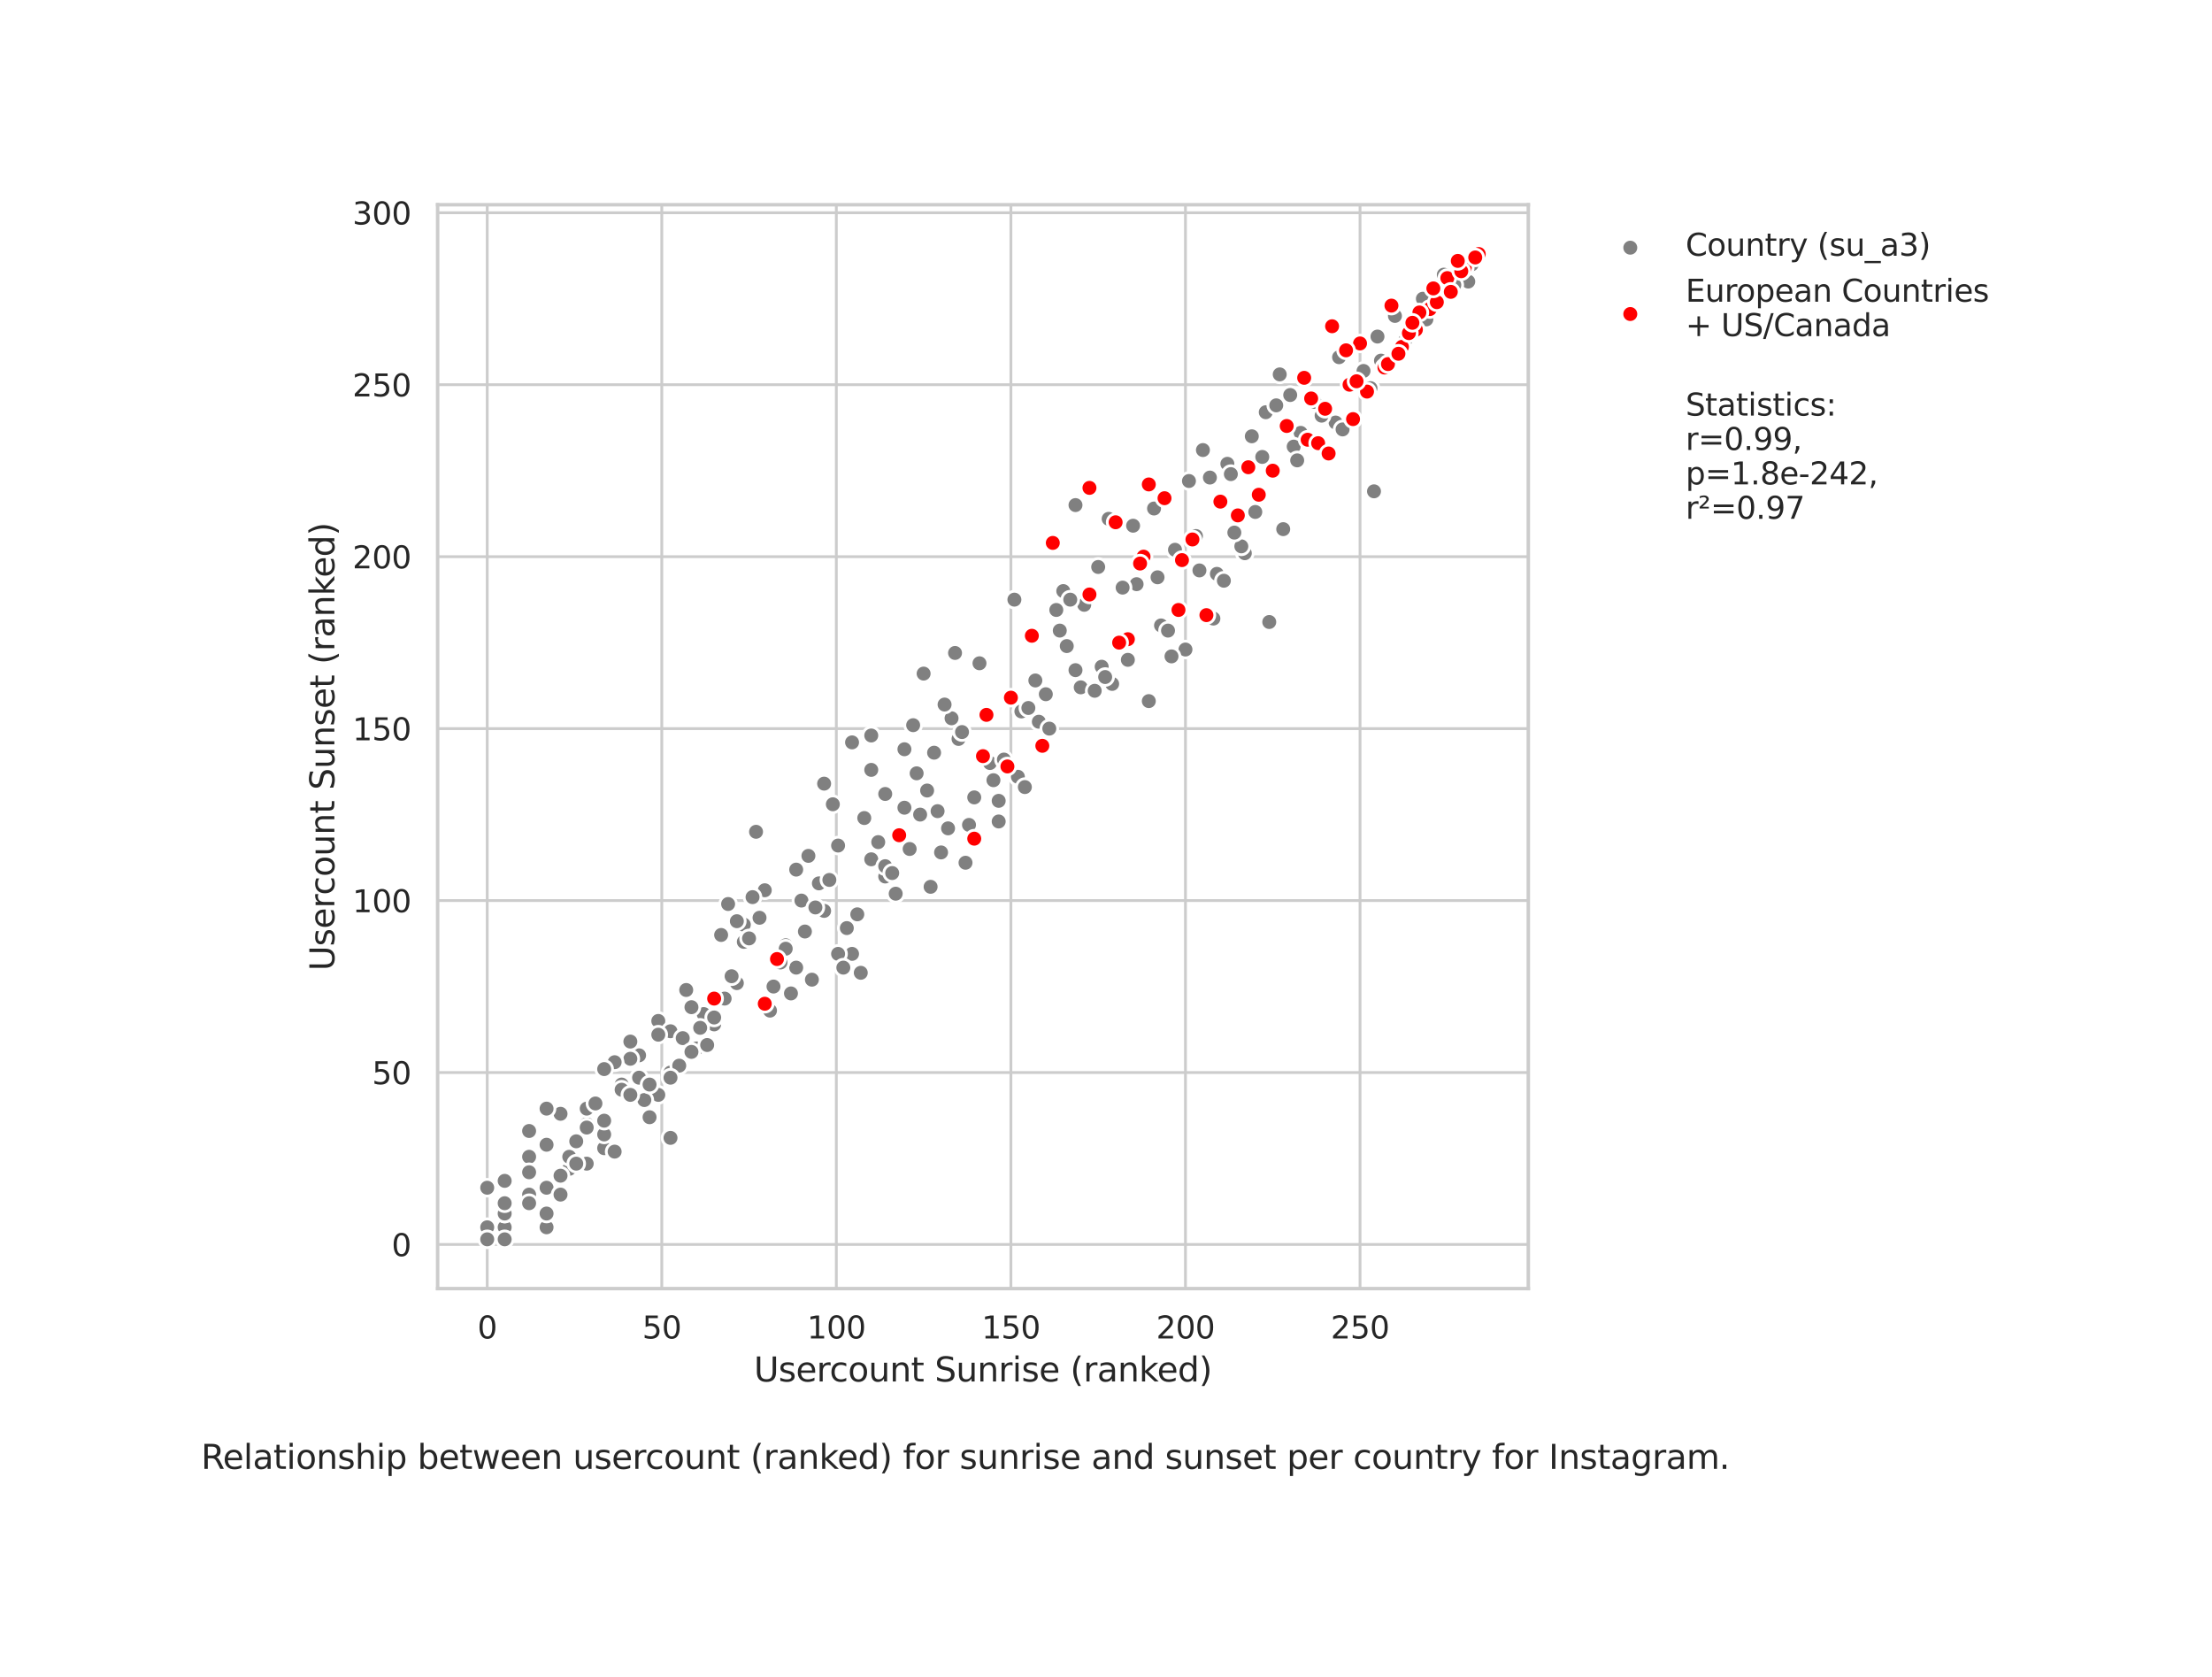 <?xml version="1.0" encoding="utf-8" standalone="no"?>
<!DOCTYPE svg PUBLIC "-//W3C//DTD SVG 1.1//EN"
  "http://www.w3.org/Graphics/SVG/1.1/DTD/svg11.dtd">
<svg xmlns:xlink="http://www.w3.org/1999/xlink" width="792.182pt" height="600.45pt" viewBox="0 0 792.182 600.45" xmlns="http://www.w3.org/2000/svg" version="1.1">
 <defs>
  <style type="text/css">*{stroke-linejoin: round; stroke-linecap: butt}</style>
 </defs>
 <g id="figure_1">
  <g id="patch_1">
   <path d="M 0 600.45 
L 792.182 600.45 
L 792.182 0 
L 0 0 
z
" style="fill: #ffffff"/>
  </g>
  <g id="axes_1">
   <g id="patch_2">
    <path d="M 156.732 461.396 
L 547.332 461.396 
L 547.332 73.316 
L 156.732 73.316 
z
" style="fill: #ffffff"/>
   </g>
   <g id="matplotlib.axis_1">
    <g id="xtick_1">
     <g id="line2d_1">
      <path d="M 174.487 461.396 
L 174.487 73.316 
" clip-path="url(#pa8bd23e15b)" style="fill: none; stroke: #cccccc; stroke-linecap: round"/>
     </g>
     <g id="text_1">
      <!-- 0 -->
      <g style="fill: #262626" transform="translate(170.987 479.254)scale(0.11 -0.11)">
       <defs>
        <path id="DejaVuSans-30" d="M 2034 4250 
Q 1547 4250 1301 3770 
Q 1056 3291 1056 2328 
Q 1056 1369 1301 889 
Q 1547 409 2034 409 
Q 2525 409 2770 889 
Q 3016 1369 3016 2328 
Q 3016 3291 2770 3770 
Q 2525 4250 2034 4250 
z
M 2034 4750 
Q 2819 4750 3233 4129 
Q 3647 3509 3647 2328 
Q 3647 1150 3233 529 
Q 2819 -91 2034 -91 
Q 1250 -91 836 529 
Q 422 1150 422 2328 
Q 422 3509 836 4129 
Q 1250 4750 2034 4750 
z
" transform="scale(0.016)"/>
       </defs>
       <use xlink:href="#DejaVuSans-30"/>
      </g>
     </g>
    </g>
    <g id="xtick_2">
     <g id="line2d_2">
      <path d="M 237.003 461.396 
L 237.003 73.316 
" clip-path="url(#pa8bd23e15b)" style="fill: none; stroke: #cccccc; stroke-linecap: round"/>
     </g>
     <g id="text_2">
      <!-- 50 -->
      <g style="fill: #262626" transform="translate(230.004 479.254)scale(0.11 -0.11)">
       <defs>
        <path id="DejaVuSans-35" d="M 691 4666 
L 3169 4666 
L 3169 4134 
L 1269 4134 
L 1269 2991 
Q 1406 3038 1543 3061 
Q 1681 3084 1819 3084 
Q 2600 3084 3056 2656 
Q 3513 2228 3513 1497 
Q 3513 744 3044 326 
Q 2575 -91 1722 -91 
Q 1428 -91 1123 -41 
Q 819 9 494 109 
L 494 744 
Q 775 591 1075 516 
Q 1375 441 1709 441 
Q 2250 441 2565 725 
Q 2881 1009 2881 1497 
Q 2881 1984 2565 2268 
Q 2250 2553 1709 2553 
Q 1456 2553 1204 2497 
Q 953 2441 691 2322 
L 691 4666 
z
" transform="scale(0.016)"/>
       </defs>
       <use xlink:href="#DejaVuSans-35"/>
       <use xlink:href="#DejaVuSans-30" x="63.623"/>
      </g>
     </g>
    </g>
    <g id="xtick_3">
     <g id="line2d_3">
      <path d="M 299.519 461.396 
L 299.519 73.316 
" clip-path="url(#pa8bd23e15b)" style="fill: none; stroke: #cccccc; stroke-linecap: round"/>
     </g>
     <g id="text_3">
      <!-- 100 -->
      <g style="fill: #262626" transform="translate(289.021 479.254)scale(0.11 -0.11)">
       <defs>
        <path id="DejaVuSans-31" d="M 794 531 
L 1825 531 
L 1825 4091 
L 703 3866 
L 703 4441 
L 1819 4666 
L 2450 4666 
L 2450 531 
L 3481 531 
L 3481 0 
L 794 0 
L 794 531 
z
" transform="scale(0.016)"/>
       </defs>
       <use xlink:href="#DejaVuSans-31"/>
       <use xlink:href="#DejaVuSans-30" x="63.623"/>
       <use xlink:href="#DejaVuSans-30" x="127.246"/>
      </g>
     </g>
    </g>
    <g id="xtick_4">
     <g id="line2d_4">
      <path d="M 362.035 461.396 
L 362.035 73.316 
" clip-path="url(#pa8bd23e15b)" style="fill: none; stroke: #cccccc; stroke-linecap: round"/>
     </g>
     <g id="text_4">
      <!-- 150 -->
      <g style="fill: #262626" transform="translate(351.537 479.254)scale(0.11 -0.11)">
       <use xlink:href="#DejaVuSans-31"/>
       <use xlink:href="#DejaVuSans-35" x="63.623"/>
       <use xlink:href="#DejaVuSans-30" x="127.246"/>
      </g>
     </g>
    </g>
    <g id="xtick_5">
     <g id="line2d_5">
      <path d="M 424.551 461.396 
L 424.551 73.316 
" clip-path="url(#pa8bd23e15b)" style="fill: none; stroke: #cccccc; stroke-linecap: round"/>
     </g>
     <g id="text_5">
      <!-- 200 -->
      <g style="fill: #262626" transform="translate(414.053 479.254)scale(0.11 -0.11)">
       <defs>
        <path id="DejaVuSans-32" d="M 1228 531 
L 3431 531 
L 3431 0 
L 469 0 
L 469 531 
Q 828 903 1448 1529 
Q 2069 2156 2228 2338 
Q 2531 2678 2651 2914 
Q 2772 3150 2772 3378 
Q 2772 3750 2511 3984 
Q 2250 4219 1831 4219 
Q 1534 4219 1204 4116 
Q 875 4013 500 3803 
L 500 4441 
Q 881 4594 1212 4672 
Q 1544 4750 1819 4750 
Q 2544 4750 2975 4387 
Q 3406 4025 3406 3419 
Q 3406 3131 3298 2873 
Q 3191 2616 2906 2266 
Q 2828 2175 2409 1742 
Q 1991 1309 1228 531 
z
" transform="scale(0.016)"/>
       </defs>
       <use xlink:href="#DejaVuSans-32"/>
       <use xlink:href="#DejaVuSans-30" x="63.623"/>
       <use xlink:href="#DejaVuSans-30" x="127.246"/>
      </g>
     </g>
    </g>
    <g id="xtick_6">
     <g id="line2d_6">
      <path d="M 487.067 461.396 
L 487.067 73.316 
" clip-path="url(#pa8bd23e15b)" style="fill: none; stroke: #cccccc; stroke-linecap: round"/>
     </g>
     <g id="text_6">
      <!-- 250 -->
      <g style="fill: #262626" transform="translate(476.569 479.254)scale(0.11 -0.11)">
       <use xlink:href="#DejaVuSans-32"/>
       <use xlink:href="#DejaVuSans-35" x="63.623"/>
       <use xlink:href="#DejaVuSans-30" x="127.246"/>
      </g>
     </g>
    </g>
    <g id="text_7">
     <!-- Usercount Sunrise (ranked) -->
     <g style="fill: #262626" transform="translate(270 494.66)scale(0.12 -0.12)">
      <defs>
       <path id="DejaVuSans-55" d="M 556 4666 
L 1191 4666 
L 1191 1831 
Q 1191 1081 1462 751 
Q 1734 422 2344 422 
Q 2950 422 3222 751 
Q 3494 1081 3494 1831 
L 3494 4666 
L 4128 4666 
L 4128 1753 
Q 4128 841 3676 375 
Q 3225 -91 2344 -91 
Q 1459 -91 1007 375 
Q 556 841 556 1753 
L 556 4666 
z
" transform="scale(0.016)"/>
       <path id="DejaVuSans-73" d="M 2834 3397 
L 2834 2853 
Q 2591 2978 2328 3040 
Q 2066 3103 1784 3103 
Q 1356 3103 1142 2972 
Q 928 2841 928 2578 
Q 928 2378 1081 2264 
Q 1234 2150 1697 2047 
L 1894 2003 
Q 2506 1872 2764 1633 
Q 3022 1394 3022 966 
Q 3022 478 2636 193 
Q 2250 -91 1575 -91 
Q 1294 -91 989 -36 
Q 684 19 347 128 
L 347 722 
Q 666 556 975 473 
Q 1284 391 1588 391 
Q 1994 391 2212 530 
Q 2431 669 2431 922 
Q 2431 1156 2273 1281 
Q 2116 1406 1581 1522 
L 1381 1569 
Q 847 1681 609 1914 
Q 372 2147 372 2553 
Q 372 3047 722 3315 
Q 1072 3584 1716 3584 
Q 2034 3584 2315 3537 
Q 2597 3491 2834 3397 
z
" transform="scale(0.016)"/>
       <path id="DejaVuSans-65" d="M 3597 1894 
L 3597 1613 
L 953 1613 
Q 991 1019 1311 708 
Q 1631 397 2203 397 
Q 2534 397 2845 478 
Q 3156 559 3463 722 
L 3463 178 
Q 3153 47 2828 -22 
Q 2503 -91 2169 -91 
Q 1331 -91 842 396 
Q 353 884 353 1716 
Q 353 2575 817 3079 
Q 1281 3584 2069 3584 
Q 2775 3584 3186 3129 
Q 3597 2675 3597 1894 
z
M 3022 2063 
Q 3016 2534 2758 2815 
Q 2500 3097 2075 3097 
Q 1594 3097 1305 2825 
Q 1016 2553 972 2059 
L 3022 2063 
z
" transform="scale(0.016)"/>
       <path id="DejaVuSans-72" d="M 2631 2963 
Q 2534 3019 2420 3045 
Q 2306 3072 2169 3072 
Q 1681 3072 1420 2755 
Q 1159 2438 1159 1844 
L 1159 0 
L 581 0 
L 581 3500 
L 1159 3500 
L 1159 2956 
Q 1341 3275 1631 3429 
Q 1922 3584 2338 3584 
Q 2397 3584 2469 3576 
Q 2541 3569 2628 3553 
L 2631 2963 
z
" transform="scale(0.016)"/>
       <path id="DejaVuSans-63" d="M 3122 3366 
L 3122 2828 
Q 2878 2963 2633 3030 
Q 2388 3097 2138 3097 
Q 1578 3097 1268 2742 
Q 959 2388 959 1747 
Q 959 1106 1268 751 
Q 1578 397 2138 397 
Q 2388 397 2633 464 
Q 2878 531 3122 666 
L 3122 134 
Q 2881 22 2623 -34 
Q 2366 -91 2075 -91 
Q 1284 -91 818 406 
Q 353 903 353 1747 
Q 353 2603 823 3093 
Q 1294 3584 2113 3584 
Q 2378 3584 2631 3529 
Q 2884 3475 3122 3366 
z
" transform="scale(0.016)"/>
       <path id="DejaVuSans-6f" d="M 1959 3097 
Q 1497 3097 1228 2736 
Q 959 2375 959 1747 
Q 959 1119 1226 758 
Q 1494 397 1959 397 
Q 2419 397 2687 759 
Q 2956 1122 2956 1747 
Q 2956 2369 2687 2733 
Q 2419 3097 1959 3097 
z
M 1959 3584 
Q 2709 3584 3137 3096 
Q 3566 2609 3566 1747 
Q 3566 888 3137 398 
Q 2709 -91 1959 -91 
Q 1206 -91 779 398 
Q 353 888 353 1747 
Q 353 2609 779 3096 
Q 1206 3584 1959 3584 
z
" transform="scale(0.016)"/>
       <path id="DejaVuSans-75" d="M 544 1381 
L 544 3500 
L 1119 3500 
L 1119 1403 
Q 1119 906 1312 657 
Q 1506 409 1894 409 
Q 2359 409 2629 706 
Q 2900 1003 2900 1516 
L 2900 3500 
L 3475 3500 
L 3475 0 
L 2900 0 
L 2900 538 
Q 2691 219 2414 64 
Q 2138 -91 1772 -91 
Q 1169 -91 856 284 
Q 544 659 544 1381 
z
M 1991 3584 
L 1991 3584 
z
" transform="scale(0.016)"/>
       <path id="DejaVuSans-6e" d="M 3513 2113 
L 3513 0 
L 2938 0 
L 2938 2094 
Q 2938 2591 2744 2837 
Q 2550 3084 2163 3084 
Q 1697 3084 1428 2787 
Q 1159 2491 1159 1978 
L 1159 0 
L 581 0 
L 581 3500 
L 1159 3500 
L 1159 2956 
Q 1366 3272 1645 3428 
Q 1925 3584 2291 3584 
Q 2894 3584 3203 3211 
Q 3513 2838 3513 2113 
z
" transform="scale(0.016)"/>
       <path id="DejaVuSans-74" d="M 1172 4494 
L 1172 3500 
L 2356 3500 
L 2356 3053 
L 1172 3053 
L 1172 1153 
Q 1172 725 1289 603 
Q 1406 481 1766 481 
L 2356 481 
L 2356 0 
L 1766 0 
Q 1100 0 847 248 
Q 594 497 594 1153 
L 594 3053 
L 172 3053 
L 172 3500 
L 594 3500 
L 594 4494 
L 1172 4494 
z
" transform="scale(0.016)"/>
       <path id="DejaVuSans-20" transform="scale(0.016)"/>
       <path id="DejaVuSans-53" d="M 3425 4513 
L 3425 3897 
Q 3066 4069 2747 4153 
Q 2428 4238 2131 4238 
Q 1616 4238 1336 4038 
Q 1056 3838 1056 3469 
Q 1056 3159 1242 3001 
Q 1428 2844 1947 2747 
L 2328 2669 
Q 3034 2534 3370 2195 
Q 3706 1856 3706 1288 
Q 3706 609 3251 259 
Q 2797 -91 1919 -91 
Q 1588 -91 1214 -16 
Q 841 59 441 206 
L 441 856 
Q 825 641 1194 531 
Q 1563 422 1919 422 
Q 2459 422 2753 634 
Q 3047 847 3047 1241 
Q 3047 1584 2836 1778 
Q 2625 1972 2144 2069 
L 1759 2144 
Q 1053 2284 737 2584 
Q 422 2884 422 3419 
Q 422 4038 858 4394 
Q 1294 4750 2059 4750 
Q 2388 4750 2728 4690 
Q 3069 4631 3425 4513 
z
" transform="scale(0.016)"/>
       <path id="DejaVuSans-69" d="M 603 3500 
L 1178 3500 
L 1178 0 
L 603 0 
L 603 3500 
z
M 603 4863 
L 1178 4863 
L 1178 4134 
L 603 4134 
L 603 4863 
z
" transform="scale(0.016)"/>
       <path id="DejaVuSans-28" d="M 1984 4856 
Q 1566 4138 1362 3434 
Q 1159 2731 1159 2009 
Q 1159 1288 1364 580 
Q 1569 -128 1984 -844 
L 1484 -844 
Q 1016 -109 783 600 
Q 550 1309 550 2009 
Q 550 2706 781 3412 
Q 1013 4119 1484 4856 
L 1984 4856 
z
" transform="scale(0.016)"/>
       <path id="DejaVuSans-61" d="M 2194 1759 
Q 1497 1759 1228 1600 
Q 959 1441 959 1056 
Q 959 750 1161 570 
Q 1363 391 1709 391 
Q 2188 391 2477 730 
Q 2766 1069 2766 1631 
L 2766 1759 
L 2194 1759 
z
M 3341 1997 
L 3341 0 
L 2766 0 
L 2766 531 
Q 2569 213 2275 61 
Q 1981 -91 1556 -91 
Q 1019 -91 701 211 
Q 384 513 384 1019 
Q 384 1609 779 1909 
Q 1175 2209 1959 2209 
L 2766 2209 
L 2766 2266 
Q 2766 2663 2505 2880 
Q 2244 3097 1772 3097 
Q 1472 3097 1187 3025 
Q 903 2953 641 2809 
L 641 3341 
Q 956 3463 1253 3523 
Q 1550 3584 1831 3584 
Q 2591 3584 2966 3190 
Q 3341 2797 3341 1997 
z
" transform="scale(0.016)"/>
       <path id="DejaVuSans-6b" d="M 581 4863 
L 1159 4863 
L 1159 1991 
L 2875 3500 
L 3609 3500 
L 1753 1863 
L 3688 0 
L 2938 0 
L 1159 1709 
L 1159 0 
L 581 0 
L 581 4863 
z
" transform="scale(0.016)"/>
       <path id="DejaVuSans-64" d="M 2906 2969 
L 2906 4863 
L 3481 4863 
L 3481 0 
L 2906 0 
L 2906 525 
Q 2725 213 2448 61 
Q 2172 -91 1784 -91 
Q 1150 -91 751 415 
Q 353 922 353 1747 
Q 353 2572 751 3078 
Q 1150 3584 1784 3584 
Q 2172 3584 2448 3432 
Q 2725 3281 2906 2969 
z
M 947 1747 
Q 947 1113 1208 752 
Q 1469 391 1925 391 
Q 2381 391 2643 752 
Q 2906 1113 2906 1747 
Q 2906 2381 2643 2742 
Q 2381 3103 1925 3103 
Q 1469 3103 1208 2742 
Q 947 2381 947 1747 
z
" transform="scale(0.016)"/>
       <path id="DejaVuSans-29" d="M 513 4856 
L 1013 4856 
Q 1481 4119 1714 3412 
Q 1947 2706 1947 2009 
Q 1947 1309 1714 600 
Q 1481 -109 1013 -844 
L 513 -844 
Q 928 -128 1133 580 
Q 1338 1288 1338 2009 
Q 1338 2731 1133 3434 
Q 928 4138 513 4856 
z
" transform="scale(0.016)"/>
      </defs>
      <use xlink:href="#DejaVuSans-55"/>
      <use xlink:href="#DejaVuSans-73" x="73.193"/>
      <use xlink:href="#DejaVuSans-65" x="125.293"/>
      <use xlink:href="#DejaVuSans-72" x="186.816"/>
      <use xlink:href="#DejaVuSans-63" x="225.68"/>
      <use xlink:href="#DejaVuSans-6f" x="280.66"/>
      <use xlink:href="#DejaVuSans-75" x="341.842"/>
      <use xlink:href="#DejaVuSans-6e" x="405.221"/>
      <use xlink:href="#DejaVuSans-74" x="468.6"/>
      <use xlink:href="#DejaVuSans-20" x="507.809"/>
      <use xlink:href="#DejaVuSans-53" x="539.596"/>
      <use xlink:href="#DejaVuSans-75" x="603.072"/>
      <use xlink:href="#DejaVuSans-6e" x="666.451"/>
      <use xlink:href="#DejaVuSans-72" x="729.83"/>
      <use xlink:href="#DejaVuSans-69" x="770.943"/>
      <use xlink:href="#DejaVuSans-73" x="798.727"/>
      <use xlink:href="#DejaVuSans-65" x="850.826"/>
      <use xlink:href="#DejaVuSans-20" x="912.35"/>
      <use xlink:href="#DejaVuSans-28" x="944.137"/>
      <use xlink:href="#DejaVuSans-72" x="983.15"/>
      <use xlink:href="#DejaVuSans-61" x="1024.264"/>
      <use xlink:href="#DejaVuSans-6e" x="1085.543"/>
      <use xlink:href="#DejaVuSans-6b" x="1148.922"/>
      <use xlink:href="#DejaVuSans-65" x="1203.207"/>
      <use xlink:href="#DejaVuSans-64" x="1264.73"/>
      <use xlink:href="#DejaVuSans-29" x="1328.207"/>
     </g>
    </g>
   </g>
   <g id="matplotlib.axis_2">
    <g id="ytick_1">
     <g id="line2d_7">
      <path d="M 156.732 445.603 
L 547.332 445.603 
" clip-path="url(#pa8bd23e15b)" style="fill: none; stroke: #cccccc; stroke-linecap: round"/>
     </g>
     <g id="text_8">
      <!-- 0 -->
      <g style="fill: #262626" transform="translate(140.233 449.782)scale(0.11 -0.11)">
       <use xlink:href="#DejaVuSans-30"/>
      </g>
     </g>
    </g>
    <g id="ytick_2">
     <g id="line2d_8">
      <path d="M 156.732 384.033 
L 547.332 384.033 
" clip-path="url(#pa8bd23e15b)" style="fill: none; stroke: #cccccc; stroke-linecap: round"/>
     </g>
     <g id="text_9">
      <!-- 50 -->
      <g style="fill: #262626" transform="translate(133.235 388.212)scale(0.11 -0.11)">
       <use xlink:href="#DejaVuSans-35"/>
       <use xlink:href="#DejaVuSans-30" x="63.623"/>
      </g>
     </g>
    </g>
    <g id="ytick_3">
     <g id="line2d_9">
      <path d="M 156.732 322.462 
L 547.332 322.462 
" clip-path="url(#pa8bd23e15b)" style="fill: none; stroke: #cccccc; stroke-linecap: round"/>
     </g>
     <g id="text_10">
      <!-- 100 -->
      <g style="fill: #262626" transform="translate(126.236 326.641)scale(0.11 -0.11)">
       <use xlink:href="#DejaVuSans-31"/>
       <use xlink:href="#DejaVuSans-30" x="63.623"/>
       <use xlink:href="#DejaVuSans-30" x="127.246"/>
      </g>
     </g>
    </g>
    <g id="ytick_4">
     <g id="line2d_10">
      <path d="M 156.732 260.891 
L 547.332 260.891 
" clip-path="url(#pa8bd23e15b)" style="fill: none; stroke: #cccccc; stroke-linecap: round"/>
     </g>
     <g id="text_11">
      <!-- 150 -->
      <g style="fill: #262626" transform="translate(126.236 265.07)scale(0.11 -0.11)">
       <use xlink:href="#DejaVuSans-31"/>
       <use xlink:href="#DejaVuSans-35" x="63.623"/>
       <use xlink:href="#DejaVuSans-30" x="127.246"/>
      </g>
     </g>
    </g>
    <g id="ytick_5">
     <g id="line2d_11">
      <path d="M 156.732 199.321 
L 547.332 199.321 
" clip-path="url(#pa8bd23e15b)" style="fill: none; stroke: #cccccc; stroke-linecap: round"/>
     </g>
     <g id="text_12">
      <!-- 200 -->
      <g style="fill: #262626" transform="translate(126.236 203.5)scale(0.11 -0.11)">
       <use xlink:href="#DejaVuSans-32"/>
       <use xlink:href="#DejaVuSans-30" x="63.623"/>
       <use xlink:href="#DejaVuSans-30" x="127.246"/>
      </g>
     </g>
    </g>
    <g id="ytick_6">
     <g id="line2d_12">
      <path d="M 156.732 137.75 
L 547.332 137.75 
" clip-path="url(#pa8bd23e15b)" style="fill: none; stroke: #cccccc; stroke-linecap: round"/>
     </g>
     <g id="text_13">
      <!-- 250 -->
      <g style="fill: #262626" transform="translate(126.236 141.929)scale(0.11 -0.11)">
       <use xlink:href="#DejaVuSans-32"/>
       <use xlink:href="#DejaVuSans-35" x="63.623"/>
       <use xlink:href="#DejaVuSans-30" x="127.246"/>
      </g>
     </g>
    </g>
    <g id="ytick_7">
     <g id="line2d_13">
      <path d="M 156.732 76.179 
L 547.332 76.179 
" clip-path="url(#pa8bd23e15b)" style="fill: none; stroke: #cccccc; stroke-linecap: round"/>
     </g>
     <g id="text_14">
      <!-- 300 -->
      <g style="fill: #262626" transform="translate(126.236 80.358)scale(0.11 -0.11)">
       <defs>
        <path id="DejaVuSans-33" d="M 2597 2516 
Q 3050 2419 3304 2112 
Q 3559 1806 3559 1356 
Q 3559 666 3084 287 
Q 2609 -91 1734 -91 
Q 1441 -91 1130 -33 
Q 819 25 488 141 
L 488 750 
Q 750 597 1062 519 
Q 1375 441 1716 441 
Q 2309 441 2620 675 
Q 2931 909 2931 1356 
Q 2931 1769 2642 2001 
Q 2353 2234 1838 2234 
L 1294 2234 
L 1294 2753 
L 1863 2753 
Q 2328 2753 2575 2939 
Q 2822 3125 2822 3475 
Q 2822 3834 2567 4026 
Q 2313 4219 1838 4219 
Q 1578 4219 1281 4162 
Q 984 4106 628 3988 
L 628 4550 
Q 988 4650 1302 4700 
Q 1616 4750 1894 4750 
Q 2613 4750 3031 4423 
Q 3450 4097 3450 3541 
Q 3450 3153 3228 2886 
Q 3006 2619 2597 2516 
z
" transform="scale(0.016)"/>
       </defs>
       <use xlink:href="#DejaVuSans-33"/>
       <use xlink:href="#DejaVuSans-30" x="63.623"/>
       <use xlink:href="#DejaVuSans-30" x="127.246"/>
      </g>
     </g>
    </g>
    <g id="text_15">
     <!-- Usercount Sunset (ranked) -->
     <g style="fill: #262626" transform="translate(119.74 347.607)rotate(-90)scale(0.12 -0.12)">
      <use xlink:href="#DejaVuSans-55"/>
      <use xlink:href="#DejaVuSans-73" x="73.193"/>
      <use xlink:href="#DejaVuSans-65" x="125.293"/>
      <use xlink:href="#DejaVuSans-72" x="186.816"/>
      <use xlink:href="#DejaVuSans-63" x="225.68"/>
      <use xlink:href="#DejaVuSans-6f" x="280.66"/>
      <use xlink:href="#DejaVuSans-75" x="341.842"/>
      <use xlink:href="#DejaVuSans-6e" x="405.221"/>
      <use xlink:href="#DejaVuSans-74" x="468.6"/>
      <use xlink:href="#DejaVuSans-20" x="507.809"/>
      <use xlink:href="#DejaVuSans-53" x="539.596"/>
      <use xlink:href="#DejaVuSans-75" x="603.072"/>
      <use xlink:href="#DejaVuSans-6e" x="666.451"/>
      <use xlink:href="#DejaVuSans-73" x="729.83"/>
      <use xlink:href="#DejaVuSans-65" x="781.93"/>
      <use xlink:href="#DejaVuSans-74" x="843.453"/>
      <use xlink:href="#DejaVuSans-20" x="882.662"/>
      <use xlink:href="#DejaVuSans-28" x="914.449"/>
      <use xlink:href="#DejaVuSans-72" x="953.463"/>
      <use xlink:href="#DejaVuSans-61" x="994.576"/>
      <use xlink:href="#DejaVuSans-6e" x="1055.855"/>
      <use xlink:href="#DejaVuSans-6b" x="1119.234"/>
      <use xlink:href="#DejaVuSans-65" x="1173.52"/>
      <use xlink:href="#DejaVuSans-64" x="1235.043"/>
      <use xlink:href="#DejaVuSans-29" x="1298.52"/>
     </g>
    </g>
   </g>
   <g id="PathCollection_1">
    <defs>
     <path id="m23ec239d1f" d="M 0 3 
C 0.796 3 1.559 2.684 2.121 2.121 
C 2.684 1.559 3 0.796 3 0 
C 3 -0.796 2.684 -1.559 2.121 -2.121 
C 1.559 -2.684 0.796 -3 0 -3 
C -0.796 -3 -1.559 -2.684 -2.121 -2.121 
C -2.684 -1.559 -3 -0.796 -3 0 
C -3 0.796 -2.684 1.559 -2.121 2.121 
C -1.559 2.684 -0.796 3 0 3 
z
" style="stroke: #ffffff"/>
    </defs>
    <g clip-path="url(#pa8bd23e15b)">
     <use xlink:href="#m23ec239d1f" x="312.022" y="307.685" style="fill: #808080; stroke: #ffffff"/>
     <use xlink:href="#m23ec239d1f" x="317.023" y="284.288" style="fill: #808080; stroke: #ffffff"/>
     <use xlink:href="#m23ec239d1f" x="240.129" y="384.033" style="fill: #808080; stroke: #ffffff"/>
     <use xlink:href="#m23ec239d1f" x="180.738" y="422.822" style="fill: #808080; stroke: #ffffff"/>
     <use xlink:href="#m23ec239d1f" x="478.315" y="151.295" style="fill: #808080; stroke: #ffffff"/>
     <use xlink:href="#m23ec239d1f" x="414.548" y="206.709" style="fill: #808080; stroke: #ffffff"/>
     <use xlink:href="#m23ec239d1f" x="266.385" y="331.082" style="fill: #808080; stroke: #ffffff"/>
     <use xlink:href="#m23ec239d1f" x="317.023" y="313.842" style="fill: #808080; stroke: #ffffff"/>
     <use xlink:href="#m23ec239d1f" x="385.166" y="180.849" style="fill: #808080; stroke: #ffffff"/>
     <use xlink:href="#m23ec239d1f" x="249.506" y="375.413" style="fill: #808080; stroke: #ffffff"/>
     <use xlink:href="#m23ec239d1f" x="195.742" y="409.892" style="fill: #808080; stroke: #ffffff"/>
     <use xlink:href="#m23ec239d1f" x="270.761" y="297.834" style="fill: #808080; stroke: #ffffff"/>
     <use xlink:href="#m23ec239d1f" x="317.023" y="310.148" style="fill: #808080; stroke: #ffffff"/>
     <use xlink:href="#m23ec239d1f" x="330.777" y="241.189" style="fill: #808080; stroke: #ffffff"/>
     <use xlink:href="#m23ec239d1f" x="216.372" y="411.124" style="fill: #808080; stroke: #ffffff"/>
     <use xlink:href="#m23ec239d1f" x="388.291" y="216.56" style="fill: #808080; stroke: #ffffff"/>
     <use xlink:href="#m23ec239d1f" x="203.869" y="418.512" style="fill: #808080; stroke: #ffffff"/>
     <use xlink:href="#m23ec239d1f" x="189.491" y="427.748" style="fill: #808080; stroke: #ffffff"/>
     <use xlink:href="#m23ec239d1f" x="180.738" y="430.826" style="fill: #808080; stroke: #ffffff"/>
     <use xlink:href="#m23ec239d1f" x="180.738" y="439.446" style="fill: #808080; stroke: #ffffff"/>
     <use xlink:href="#m23ec239d1f" x="235.752" y="365.561" style="fill: #808080; stroke: #ffffff"/>
     <use xlink:href="#m23ec239d1f" x="216.372" y="406.198" style="fill: #808080; stroke: #ffffff"/>
     <use xlink:href="#m23ec239d1f" x="334.528" y="269.511" style="fill: #808080; stroke: #ffffff"/>
     <use xlink:href="#m23ec239d1f" x="348.906" y="285.519" style="fill: #808080; stroke: #ffffff"/>
     <use xlink:href="#m23ec239d1f" x="293.267" y="316.305" style="fill: #808080; stroke: #ffffff"/>
     <use xlink:href="#m23ec239d1f" x="300.144" y="302.759" style="fill: #808080; stroke: #ffffff"/>
     <use xlink:href="#m23ec239d1f" x="232.627" y="400.041" style="fill: #808080; stroke: #ffffff"/>
     <use xlink:href="#m23ec239d1f" x="323.9" y="289.214" style="fill: #808080; stroke: #ffffff"/>
     <use xlink:href="#m23ec239d1f" x="303.27" y="332.313" style="fill: #808080; stroke: #ffffff"/>
     <use xlink:href="#m23ec239d1f" x="305.145" y="341.549" style="fill: #808080; stroke: #ffffff"/>
     <use xlink:href="#m23ec239d1f" x="493.318" y="120.51" style="fill: #808080; stroke: #ffffff"/>
     <use xlink:href="#m23ec239d1f" x="357.659" y="286.751" style="fill: #808080; stroke: #ffffff"/>
     <use xlink:href="#m23ec239d1f" x="277.013" y="353.247" style="fill: #808080; stroke: #ffffff"/>
     <use xlink:href="#m23ec239d1f" x="445.806" y="198.089" style="fill: #808080; stroke: #ffffff"/>
     <use xlink:href="#m23ec239d1f" x="258.258" y="334.776" style="fill: #808080; stroke: #ffffff"/>
     <use xlink:href="#m23ec239d1f" x="329.526" y="291.677" style="fill: #808080; stroke: #ffffff"/>
     <use xlink:href="#m23ec239d1f" x="252.007" y="363.099" style="fill: #808080; stroke: #ffffff"/>
     <use xlink:href="#m23ec239d1f" x="228.876" y="385.88" style="fill: #808080; stroke: #ffffff"/>
     <use xlink:href="#m23ec239d1f" x="285.14" y="346.474" style="fill: #808080; stroke: #ffffff"/>
     <use xlink:href="#m23ec239d1f" x="509.573" y="106.964" style="fill: #808080; stroke: #ffffff"/>
     <use xlink:href="#m23ec239d1f" x="407.046" y="209.172" style="fill: #808080; stroke: #ffffff"/>
     <use xlink:href="#m23ec239d1f" x="411.422" y="251.04" style="fill: #808080; stroke: #ffffff"/>
     <use xlink:href="#m23ec239d1f" x="255.758" y="366.793" style="fill: #808080; stroke: #ffffff"/>
     <use xlink:href="#m23ec239d1f" x="465.811" y="154.99" style="fill: #808080; stroke: #ffffff"/>
     <use xlink:href="#m23ec239d1f" x="314.523" y="301.528" style="fill: #808080; stroke: #ffffff"/>
     <use xlink:href="#m23ec239d1f" x="228.876" y="377.875" style="fill: #808080; stroke: #ffffff"/>
     <use xlink:href="#m23ec239d1f" x="235.752" y="392.037" style="fill: #808080; stroke: #ffffff"/>
     <use xlink:href="#m23ec239d1f" x="279.514" y="344.627" style="fill: #808080; stroke: #ffffff"/>
     <use xlink:href="#m23ec239d1f" x="463.311" y="159.915" style="fill: #808080; stroke: #ffffff"/>
     <use xlink:href="#m23ec239d1f" x="499.57" y="113.122" style="fill: #808080; stroke: #ffffff"/>
     <use xlink:href="#m23ec239d1f" x="479.565" y="127.899" style="fill: #808080; stroke: #ffffff"/>
     <use xlink:href="#m23ec239d1f" x="490.818" y="138.981" style="fill: #808080; stroke: #ffffff"/>
     <use xlink:href="#m23ec239d1f" x="240.129" y="407.429" style="fill: #808080; stroke: #ffffff"/>
     <use xlink:href="#m23ec239d1f" x="402.045" y="210.403" style="fill: #808080; stroke: #ffffff"/>
     <use xlink:href="#m23ec239d1f" x="494.569" y="129.13" style="fill: #808080; stroke: #ffffff"/>
     <use xlink:href="#m23ec239d1f" x="180.738" y="439.446" style="fill: #808080; stroke: #ffffff"/>
     <use xlink:href="#m23ec239d1f" x="243.254" y="381.57" style="fill: #808080; stroke: #ffffff"/>
     <use xlink:href="#m23ec239d1f" x="240.129" y="385.88" style="fill: #808080; stroke: #ffffff"/>
     <use xlink:href="#m23ec239d1f" x="225.75" y="379.107" style="fill: #808080; stroke: #ffffff"/>
     <use xlink:href="#m23ec239d1f" x="452.058" y="163.61" style="fill: #808080; stroke: #ffffff"/>
     <use xlink:href="#m23ec239d1f" x="220.123" y="380.338" style="fill: #808080; stroke: #ffffff"/>
     <use xlink:href="#m23ec239d1f" x="323.9" y="268.28" style="fill: #808080; stroke: #ffffff"/>
     <use xlink:href="#m23ec239d1f" x="309.521" y="292.908" style="fill: #808080; stroke: #ffffff"/>
     <use xlink:href="#m23ec239d1f" x="444.556" y="195.626" style="fill: #808080; stroke: #ffffff"/>
     <use xlink:href="#m23ec239d1f" x="180.738" y="434.521" style="fill: #808080; stroke: #ffffff"/>
     <use xlink:href="#m23ec239d1f" x="200.743" y="398.81" style="fill: #808080; stroke: #ffffff"/>
     <use xlink:href="#m23ec239d1f" x="290.767" y="350.784" style="fill: #808080; stroke: #ffffff"/>
     <use xlink:href="#m23ec239d1f" x="272.012" y="328.619" style="fill: #808080; stroke: #ffffff"/>
     <use xlink:href="#m23ec239d1f" x="295.143" y="280.594" style="fill: #808080; stroke: #ffffff"/>
     <use xlink:href="#m23ec239d1f" x="288.266" y="333.545" style="fill: #808080; stroke: #ffffff"/>
     <use xlink:href="#m23ec239d1f" x="275.763" y="361.867" style="fill: #808080; stroke: #ffffff"/>
     <use xlink:href="#m23ec239d1f" x="394.543" y="238.726" style="fill: #808080; stroke: #ffffff"/>
     <use xlink:href="#m23ec239d1f" x="398.294" y="244.883" style="fill: #808080; stroke: #ffffff"/>
     <use xlink:href="#m23ec239d1f" x="372.037" y="258.428" style="fill: #808080; stroke: #ffffff"/>
     <use xlink:href="#m23ec239d1f" x="503.321" y="121.741" style="fill: #808080; stroke: #ffffff"/>
     <use xlink:href="#m23ec239d1f" x="448.307" y="156.221" style="fill: #808080; stroke: #ffffff"/>
     <use xlink:href="#m23ec239d1f" x="350.782" y="237.494" style="fill: #808080; stroke: #ffffff"/>
     <use xlink:href="#m23ec239d1f" x="300.144" y="341.549" style="fill: #808080; stroke: #ffffff"/>
     <use xlink:href="#m23ec239d1f" x="195.742" y="425.285" style="fill: #808080; stroke: #ffffff"/>
     <use xlink:href="#m23ec239d1f" x="415.799" y="223.949" style="fill: #808080; stroke: #ffffff"/>
     <use xlink:href="#m23ec239d1f" x="245.755" y="354.479" style="fill: #808080; stroke: #ffffff"/>
     <use xlink:href="#m23ec239d1f" x="429.552" y="204.246" style="fill: #808080; stroke: #ffffff"/>
     <use xlink:href="#m23ec239d1f" x="418.299" y="225.796" style="fill: #808080; stroke: #ffffff"/>
     <use xlink:href="#m23ec239d1f" x="195.742" y="439.446" style="fill: #808080; stroke: #ffffff"/>
     <use xlink:href="#m23ec239d1f" x="266.385" y="337.239" style="fill: #808080; stroke: #ffffff"/>
     <use xlink:href="#m23ec239d1f" x="364.535" y="278.131" style="fill: #808080; stroke: #ffffff"/>
     <use xlink:href="#m23ec239d1f" x="210.121" y="402.504" style="fill: #808080; stroke: #ffffff"/>
     <use xlink:href="#m23ec239d1f" x="363.285" y="214.713" style="fill: #808080; stroke: #ffffff"/>
     <use xlink:href="#m23ec239d1f" x="464.561" y="164.841" style="fill: #808080; stroke: #ffffff"/>
     <use xlink:href="#m23ec239d1f" x="473.313" y="148.833" style="fill: #808080; stroke: #ffffff"/>
     <use xlink:href="#m23ec239d1f" x="180.738" y="434.521" style="fill: #808080; stroke: #ffffff"/>
     <use xlink:href="#m23ec239d1f" x="195.742" y="434.521" style="fill: #808080; stroke: #ffffff"/>
     <use xlink:href="#m23ec239d1f" x="189.491" y="404.967" style="fill: #808080; stroke: #ffffff"/>
     <use xlink:href="#m23ec239d1f" x="287.016" y="322.462" style="fill: #808080; stroke: #ffffff"/>
     <use xlink:href="#m23ec239d1f" x="342.03" y="233.8" style="fill: #808080; stroke: #ffffff"/>
     <use xlink:href="#m23ec239d1f" x="260.759" y="323.693" style="fill: #808080; stroke: #ffffff"/>
     <use xlink:href="#m23ec239d1f" x="305.145" y="265.817" style="fill: #808080; stroke: #ffffff"/>
     <use xlink:href="#m23ec239d1f" x="454.558" y="222.717" style="fill: #808080; stroke: #ffffff"/>
     <use xlink:href="#m23ec239d1f" x="200.743" y="420.975" style="fill: #808080; stroke: #ffffff"/>
     <use xlink:href="#m23ec239d1f" x="395.793" y="242.42" style="fill: #808080; stroke: #ffffff"/>
     <use xlink:href="#m23ec239d1f" x="339.529" y="296.602" style="fill: #808080; stroke: #ffffff"/>
     <use xlink:href="#m23ec239d1f" x="470.813" y="143.907" style="fill: #808080; stroke: #ffffff"/>
     <use xlink:href="#m23ec239d1f" x="180.738" y="443.756" style="fill: #808080; stroke: #ffffff"/>
     <use xlink:href="#m23ec239d1f" x="397.044" y="185.775" style="fill: #808080; stroke: #ffffff"/>
     <use xlink:href="#m23ec239d1f" x="259.509" y="357.557" style="fill: #808080; stroke: #ffffff"/>
     <use xlink:href="#m23ec239d1f" x="439.555" y="166.072" style="fill: #808080; stroke: #ffffff"/>
     <use xlink:href="#m23ec239d1f" x="250.756" y="368.024" style="fill: #808080; stroke: #ffffff"/>
     <use xlink:href="#m23ec239d1f" x="420.8" y="196.858" style="fill: #808080; stroke: #ffffff"/>
     <use xlink:href="#m23ec239d1f" x="488.317" y="132.824" style="fill: #808080; stroke: #ffffff"/>
     <use xlink:href="#m23ec239d1f" x="295.143" y="326.156" style="fill: #808080; stroke: #ffffff"/>
     <use xlink:href="#m23ec239d1f" x="343.28" y="264.585" style="fill: #808080; stroke: #ffffff"/>
     <use xlink:href="#m23ec239d1f" x="281.389" y="338.47" style="fill: #808080; stroke: #ffffff"/>
     <use xlink:href="#m23ec239d1f" x="216.372" y="382.801" style="fill: #808080; stroke: #ffffff"/>
     <use xlink:href="#m23ec239d1f" x="253.257" y="374.181" style="fill: #808080; stroke: #ffffff"/>
     <use xlink:href="#m23ec239d1f" x="405.796" y="188.238" style="fill: #808080; stroke: #ffffff"/>
     <use xlink:href="#m23ec239d1f" x="379.539" y="225.796" style="fill: #808080; stroke: #ffffff"/>
     <use xlink:href="#m23ec239d1f" x="347.031" y="295.371" style="fill: #808080; stroke: #ffffff"/>
     <use xlink:href="#m23ec239d1f" x="367.036" y="281.825" style="fill: #808080; stroke: #ffffff"/>
     <use xlink:href="#m23ec239d1f" x="203.869" y="414.202" style="fill: #808080; stroke: #ffffff"/>
     <use xlink:href="#m23ec239d1f" x="434.553" y="221.486" style="fill: #808080; stroke: #ffffff"/>
     <use xlink:href="#m23ec239d1f" x="435.804" y="205.478" style="fill: #808080; stroke: #ffffff"/>
     <use xlink:href="#m23ec239d1f" x="355.783" y="279.362" style="fill: #808080; stroke: #ffffff"/>
     <use xlink:href="#m23ec239d1f" x="174.487" y="425.285" style="fill: #808080; stroke: #ffffff"/>
     <use xlink:href="#m23ec239d1f" x="387.041" y="246.114" style="fill: #808080; stroke: #ffffff"/>
     <use xlink:href="#m23ec239d1f" x="428.302" y="191.932" style="fill: #808080; stroke: #ffffff"/>
     <use xlink:href="#m23ec239d1f" x="374.538" y="248.577" style="fill: #808080; stroke: #ffffff"/>
     <use xlink:href="#m23ec239d1f" x="510.823" y="114.353" style="fill: #808080; stroke: #ffffff"/>
     <use xlink:href="#m23ec239d1f" x="425.801" y="172.229" style="fill: #808080; stroke: #ffffff"/>
     <use xlink:href="#m23ec239d1f" x="230.751" y="393.884" style="fill: #808080; stroke: #ffffff"/>
     <use xlink:href="#m23ec239d1f" x="380.79" y="211.635" style="fill: #808080; stroke: #ffffff"/>
     <use xlink:href="#m23ec239d1f" x="289.516" y="306.453" style="fill: #808080; stroke: #ffffff"/>
     <use xlink:href="#m23ec239d1f" x="453.308" y="147.601" style="fill: #808080; stroke: #ffffff"/>
     <use xlink:href="#m23ec239d1f" x="385.166" y="239.957" style="fill: #808080; stroke: #ffffff"/>
     <use xlink:href="#m23ec239d1f" x="357.659" y="294.139" style="fill: #808080; stroke: #ffffff"/>
     <use xlink:href="#m23ec239d1f" x="442.055" y="190.701" style="fill: #808080; stroke: #ffffff"/>
     <use xlink:href="#m23ec239d1f" x="527.077" y="94.65" style="fill: #808080; stroke: #ffffff"/>
     <use xlink:href="#m23ec239d1f" x="525.827" y="100.807" style="fill: #808080; stroke: #ffffff"/>
     <use xlink:href="#m23ec239d1f" x="174.487" y="439.446" style="fill: #808080; stroke: #ffffff"/>
     <use xlink:href="#m23ec239d1f" x="325.775" y="303.991" style="fill: #808080; stroke: #ffffff"/>
     <use xlink:href="#m23ec239d1f" x="189.491" y="414.202" style="fill: #808080; stroke: #ffffff"/>
     <use xlink:href="#m23ec239d1f" x="328.276" y="276.9" style="fill: #808080; stroke: #ffffff"/>
     <use xlink:href="#m23ec239d1f" x="307.021" y="327.388" style="fill: #808080; stroke: #ffffff"/>
     <use xlink:href="#m23ec239d1f" x="283.265" y="355.71" style="fill: #808080; stroke: #ffffff"/>
     <use xlink:href="#m23ec239d1f" x="220.123" y="412.355" style="fill: #808080; stroke: #ffffff"/>
     <use xlink:href="#m23ec239d1f" x="225.75" y="372.95" style="fill: #808080; stroke: #ffffff"/>
     <use xlink:href="#m23ec239d1f" x="438.304" y="207.94" style="fill: #808080; stroke: #ffffff"/>
     <use xlink:href="#m23ec239d1f" x="263.885" y="329.85" style="fill: #808080; stroke: #ffffff"/>
     <use xlink:href="#m23ec239d1f" x="319.524" y="312.611" style="fill: #808080; stroke: #ffffff"/>
     <use xlink:href="#m23ec239d1f" x="247.63" y="360.636" style="fill: #808080; stroke: #ffffff"/>
     <use xlink:href="#m23ec239d1f" x="240.129" y="369.256" style="fill: #808080; stroke: #ffffff"/>
     <use xlink:href="#m23ec239d1f" x="255.758" y="364.33" style="fill: #808080; stroke: #ffffff"/>
     <use xlink:href="#m23ec239d1f" x="383.29" y="214.713" style="fill: #808080; stroke: #ffffff"/>
     <use xlink:href="#m23ec239d1f" x="340.779" y="257.197" style="fill: #808080; stroke: #ffffff"/>
     <use xlink:href="#m23ec239d1f" x="344.53" y="262.123" style="fill: #808080; stroke: #ffffff"/>
     <use xlink:href="#m23ec239d1f" x="210.121" y="416.665" style="fill: #808080; stroke: #ffffff"/>
     <use xlink:href="#m23ec239d1f" x="180.738" y="430.826" style="fill: #808080; stroke: #ffffff"/>
     <use xlink:href="#m23ec239d1f" x="312.022" y="275.668" style="fill: #808080; stroke: #ffffff"/>
     <use xlink:href="#m23ec239d1f" x="370.787" y="243.651" style="fill: #808080; stroke: #ffffff"/>
     <use xlink:href="#m23ec239d1f" x="327.026" y="259.66" style="fill: #808080; stroke: #ffffff"/>
     <use xlink:href="#m23ec239d1f" x="189.491" y="419.744" style="fill: #808080; stroke: #ffffff"/>
     <use xlink:href="#m23ec239d1f" x="263.885" y="352.016" style="fill: #808080; stroke: #ffffff"/>
     <use xlink:href="#m23ec239d1f" x="378.289" y="218.407" style="fill: #808080; stroke: #ffffff"/>
     <use xlink:href="#m23ec239d1f" x="320.774" y="319.999" style="fill: #808080; stroke: #ffffff"/>
     <use xlink:href="#m23ec239d1f" x="216.372" y="401.272" style="fill: #808080; stroke: #ffffff"/>
     <use xlink:href="#m23ec239d1f" x="210.121" y="396.962" style="fill: #808080; stroke: #ffffff"/>
     <use xlink:href="#m23ec239d1f" x="189.491" y="430.826" style="fill: #808080; stroke: #ffffff"/>
     <use xlink:href="#m23ec239d1f" x="365.786" y="254.734" style="fill: #808080; stroke: #ffffff"/>
     <use xlink:href="#m23ec239d1f" x="480.815" y="153.758" style="fill: #808080; stroke: #ffffff"/>
     <use xlink:href="#m23ec239d1f" x="393.293" y="203.015" style="fill: #808080; stroke: #ffffff"/>
     <use xlink:href="#m23ec239d1f" x="285.14" y="311.379" style="fill: #808080; stroke: #ffffff"/>
     <use xlink:href="#m23ec239d1f" x="449.557" y="183.312" style="fill: #808080; stroke: #ffffff"/>
     <use xlink:href="#m23ec239d1f" x="244.505" y="371.718" style="fill: #808080; stroke: #ffffff"/>
     <use xlink:href="#m23ec239d1f" x="222.624" y="388.342" style="fill: #808080; stroke: #ffffff"/>
     <use xlink:href="#m23ec239d1f" x="337.028" y="305.222" style="fill: #808080; stroke: #ffffff"/>
     <use xlink:href="#m23ec239d1f" x="333.277" y="317.536" style="fill: #808080; stroke: #ffffff"/>
     <use xlink:href="#m23ec239d1f" x="281.389" y="339.702" style="fill: #808080; stroke: #ffffff"/>
     <use xlink:href="#m23ec239d1f" x="368.286" y="253.503" style="fill: #808080; stroke: #ffffff"/>
     <use xlink:href="#m23ec239d1f" x="433.303" y="170.998" style="fill: #808080; stroke: #ffffff"/>
     <use xlink:href="#m23ec239d1f" x="413.298" y="182.081" style="fill: #808080; stroke: #ffffff"/>
     <use xlink:href="#m23ec239d1f" x="268.261" y="336.007" style="fill: #808080; stroke: #ffffff"/>
     <use xlink:href="#m23ec239d1f" x="430.802" y="161.147" style="fill: #808080; stroke: #ffffff"/>
     <use xlink:href="#m23ec239d1f" x="335.778" y="290.445" style="fill: #808080; stroke: #ffffff"/>
     <use xlink:href="#m23ec239d1f" x="235.752" y="370.487" style="fill: #808080; stroke: #ffffff"/>
     <use xlink:href="#m23ec239d1f" x="222.624" y="390.19" style="fill: #808080; stroke: #ffffff"/>
     <use xlink:href="#m23ec239d1f" x="457.059" y="145.138" style="fill: #808080; stroke: #ffffff"/>
     <use xlink:href="#m23ec239d1f" x="297.018" y="315.073" style="fill: #808080; stroke: #ffffff"/>
     <use xlink:href="#m23ec239d1f" x="440.805" y="169.767" style="fill: #808080; stroke: #ffffff"/>
     <use xlink:href="#m23ec239d1f" x="345.781" y="308.916" style="fill: #808080; stroke: #ffffff"/>
     <use xlink:href="#m23ec239d1f" x="200.743" y="427.748" style="fill: #808080; stroke: #ffffff"/>
     <use xlink:href="#m23ec239d1f" x="458.309" y="134.056" style="fill: #808080; stroke: #ffffff"/>
     <use xlink:href="#m23ec239d1f" x="210.121" y="403.735" style="fill: #808080; stroke: #ffffff"/>
     <use xlink:href="#m23ec239d1f" x="213.247" y="395.115" style="fill: #808080; stroke: #ffffff"/>
     <use xlink:href="#m23ec239d1f" x="312.022" y="263.354" style="fill: #808080; stroke: #ffffff"/>
     <use xlink:href="#m23ec239d1f" x="262.009" y="349.553" style="fill: #808080; stroke: #ffffff"/>
     <use xlink:href="#m23ec239d1f" x="492.068" y="175.924" style="fill: #808080; stroke: #ffffff"/>
     <use xlink:href="#m23ec239d1f" x="459.56" y="189.469" style="fill: #808080; stroke: #ffffff"/>
     <use xlink:href="#m23ec239d1f" x="225.75" y="392.037" style="fill: #808080; stroke: #ffffff"/>
     <use xlink:href="#m23ec239d1f" x="232.627" y="388.342" style="fill: #808080; stroke: #ffffff"/>
     <use xlink:href="#m23ec239d1f" x="273.887" y="318.768" style="fill: #808080; stroke: #ffffff"/>
     <use xlink:href="#m23ec239d1f" x="517.074" y="98.345" style="fill: #808080; stroke: #ffffff"/>
     <use xlink:href="#m23ec239d1f" x="354.533" y="273.205" style="fill: #808080; stroke: #ffffff"/>
     <use xlink:href="#m23ec239d1f" x="424.551" y="232.569" style="fill: #808080; stroke: #ffffff"/>
     <use xlink:href="#m23ec239d1f" x="308.271" y="348.322" style="fill: #808080; stroke: #ffffff"/>
     <use xlink:href="#m23ec239d1f" x="247.63" y="376.644" style="fill: #808080; stroke: #ffffff"/>
     <use xlink:href="#m23ec239d1f" x="375.788" y="260.891" style="fill: #808080; stroke: #ffffff"/>
     <use xlink:href="#m23ec239d1f" x="338.279" y="252.271" style="fill: #808080; stroke: #ffffff"/>
     <use xlink:href="#m23ec239d1f" x="382.04" y="231.337" style="fill: #808080; stroke: #ffffff"/>
     <use xlink:href="#m23ec239d1f" x="332.027" y="283.057" style="fill: #808080; stroke: #ffffff"/>
     <use xlink:href="#m23ec239d1f" x="392.042" y="247.346" style="fill: #808080; stroke: #ffffff"/>
     <use xlink:href="#m23ec239d1f" x="520.825" y="102.039" style="fill: #808080; stroke: #ffffff"/>
     <use xlink:href="#m23ec239d1f" x="419.549" y="235.031" style="fill: #808080; stroke: #ffffff"/>
     <use xlink:href="#m23ec239d1f" x="174.487" y="439.446" style="fill: #808080; stroke: #ffffff"/>
     <use xlink:href="#m23ec239d1f" x="195.742" y="396.962" style="fill: #808080; stroke: #ffffff"/>
     <use xlink:href="#m23ec239d1f" x="206.37" y="416.665" style="fill: #808080; stroke: #ffffff"/>
     <use xlink:href="#m23ec239d1f" x="206.37" y="408.661" style="fill: #808080; stroke: #ffffff"/>
     <use xlink:href="#m23ec239d1f" x="359.534" y="271.974" style="fill: #808080; stroke: #ffffff"/>
     <use xlink:href="#m23ec239d1f" x="462.06" y="141.444" style="fill: #808080; stroke: #ffffff"/>
     <use xlink:href="#m23ec239d1f" x="298.268" y="287.982" style="fill: #808080; stroke: #ffffff"/>
     <use xlink:href="#m23ec239d1f" x="180.738" y="422.822" style="fill: #808080; stroke: #ffffff"/>
     <use xlink:href="#m23ec239d1f" x="269.511" y="321.23" style="fill: #808080; stroke: #ffffff"/>
     <use xlink:href="#m23ec239d1f" x="403.92" y="236.263" style="fill: #808080; stroke: #ffffff"/>
     <use xlink:href="#m23ec239d1f" x="302.019" y="346.474" style="fill: #808080; stroke: #ffffff"/>
     <use xlink:href="#m23ec239d1f" x="174.487" y="443.756" style="fill: #808080; stroke: #ffffff"/>
     <use xlink:href="#m23ec239d1f" x="292.017" y="324.925" style="fill: #808080; stroke: #ffffff"/>
    </g>
   </g>
   <g id="PathCollection_2">
    <defs>
     <path id="m023f53737e" d="M 0 3 
C 0.796 3 1.559 2.684 2.121 2.121 
C 2.684 1.559 3 0.796 3 0 
C 3 -0.796 2.684 -1.559 2.121 -2.121 
C 1.559 -2.684 0.796 -3 0 -3 
C -0.796 -3 -1.559 -2.684 -2.121 -2.121 
C -2.684 -1.559 -3 -0.796 -3 0 
C -3 0.796 -2.684 1.559 -2.121 2.121 
C -1.559 2.684 -0.796 3 0 3 
z
" style="stroke: #ffffff"/>
    </defs>
    <g clip-path="url(#pa8bd23e15b)">
     <use xlink:href="#m023f53737e" x="432.053" y="220.255" style="fill: #ff0000; stroke: #ffffff"/>
     <use xlink:href="#m023f53737e" x="507.072" y="118.047" style="fill: #ff0000; stroke: #ffffff"/>
     <use xlink:href="#m023f53737e" x="529.578" y="90.956" style="fill: #ff0000; stroke: #ffffff"/>
     <use xlink:href="#m023f53737e" x="450.807" y="177.155" style="fill: #ff0000; stroke: #ffffff"/>
     <use xlink:href="#m023f53737e" x="489.567" y="140.213" style="fill: #ff0000; stroke: #ffffff"/>
     <use xlink:href="#m023f53737e" x="422.05" y="218.407" style="fill: #ff0000; stroke: #ffffff"/>
     <use xlink:href="#m023f53737e" x="524.576" y="95.882" style="fill: #ff0000; stroke: #ffffff"/>
     <use xlink:href="#m023f53737e" x="495.819" y="131.593" style="fill: #ff0000; stroke: #ffffff"/>
     <use xlink:href="#m023f53737e" x="515.824" y="105.733" style="fill: #ff0000; stroke: #ffffff"/>
     <use xlink:href="#m023f53737e" x="502.071" y="124.204" style="fill: #ff0000; stroke: #ffffff"/>
     <use xlink:href="#m023f53737e" x="483.316" y="137.75" style="fill: #ff0000; stroke: #ffffff"/>
     <use xlink:href="#m023f53737e" x="273.887" y="359.404" style="fill: #ff0000; stroke: #ffffff"/>
     <use xlink:href="#m023f53737e" x="518.325" y="99.576" style="fill: #ff0000; stroke: #ffffff"/>
     <use xlink:href="#m023f53737e" x="443.306" y="184.544" style="fill: #ff0000; stroke: #ffffff"/>
     <use xlink:href="#m023f53737e" x="427.051" y="193.163" style="fill: #ff0000; stroke: #ffffff"/>
     <use xlink:href="#m023f53737e" x="417.049" y="178.386" style="fill: #ff0000; stroke: #ffffff"/>
     <use xlink:href="#m023f53737e" x="362.035" y="249.808" style="fill: #ff0000; stroke: #ffffff"/>
     <use xlink:href="#m023f53737e" x="468.312" y="157.452" style="fill: #ff0000; stroke: #ffffff"/>
     <use xlink:href="#m023f53737e" x="512.073" y="110.659" style="fill: #ff0000; stroke: #ffffff"/>
     <use xlink:href="#m023f53737e" x="353.283" y="255.966" style="fill: #ff0000; stroke: #ffffff"/>
     <use xlink:href="#m023f53737e" x="472.063" y="158.684" style="fill: #ff0000; stroke: #ffffff"/>
     <use xlink:href="#m023f53737e" x="498.32" y="109.427" style="fill: #ff0000; stroke: #ffffff"/>
     <use xlink:href="#m023f53737e" x="508.322" y="111.89" style="fill: #ff0000; stroke: #ffffff"/>
     <use xlink:href="#m023f53737e" x="497.069" y="130.361" style="fill: #ff0000; stroke: #ffffff"/>
     <use xlink:href="#m023f53737e" x="255.758" y="357.557" style="fill: #ff0000; stroke: #ffffff"/>
     <use xlink:href="#m023f53737e" x="504.571" y="119.279" style="fill: #ff0000; stroke: #ffffff"/>
     <use xlink:href="#m023f53737e" x="411.422" y="173.461" style="fill: #ff0000; stroke: #ffffff"/>
     <use xlink:href="#m023f53737e" x="348.906" y="300.296" style="fill: #ff0000; stroke: #ffffff"/>
     <use xlink:href="#m023f53737e" x="360.784" y="274.437" style="fill: #ff0000; stroke: #ffffff"/>
     <use xlink:href="#m023f53737e" x="514.574" y="108.196" style="fill: #ff0000; stroke: #ffffff"/>
     <use xlink:href="#m023f53737e" x="352.032" y="270.742" style="fill: #ff0000; stroke: #ffffff"/>
     <use xlink:href="#m023f53737e" x="399.544" y="187.006" style="fill: #ff0000; stroke: #ffffff"/>
     <use xlink:href="#m023f53737e" x="409.547" y="199.321" style="fill: #ff0000; stroke: #ffffff"/>
     <use xlink:href="#m023f53737e" x="322.025" y="299.065" style="fill: #ff0000; stroke: #ffffff"/>
     <use xlink:href="#m023f53737e" x="403.92" y="228.874" style="fill: #ff0000; stroke: #ffffff"/>
     <use xlink:href="#m023f53737e" x="528.327" y="92.188" style="fill: #ff0000; stroke: #ffffff"/>
     <use xlink:href="#m023f53737e" x="505.822" y="115.584" style="fill: #ff0000; stroke: #ffffff"/>
     <use xlink:href="#m023f53737e" x="487.067" y="122.973" style="fill: #ff0000; stroke: #ffffff"/>
     <use xlink:href="#m023f53737e" x="484.566" y="150.064" style="fill: #ff0000; stroke: #ffffff"/>
     <use xlink:href="#m023f53737e" x="475.814" y="162.378" style="fill: #ff0000; stroke: #ffffff"/>
     <use xlink:href="#m023f53737e" x="467.062" y="135.287" style="fill: #ff0000; stroke: #ffffff"/>
     <use xlink:href="#m023f53737e" x="513.323" y="103.27" style="fill: #ff0000; stroke: #ffffff"/>
     <use xlink:href="#m023f53737e" x="523.326" y="97.113" style="fill: #ff0000; stroke: #ffffff"/>
     <use xlink:href="#m023f53737e" x="408.297" y="201.783" style="fill: #ff0000; stroke: #ffffff"/>
     <use xlink:href="#m023f53737e" x="447.057" y="167.304" style="fill: #ff0000; stroke: #ffffff"/>
     <use xlink:href="#m023f53737e" x="522.076" y="93.419" style="fill: #ff0000; stroke: #ffffff"/>
     <use xlink:href="#m023f53737e" x="278.263" y="343.396" style="fill: #ff0000; stroke: #ffffff"/>
     <use xlink:href="#m023f53737e" x="469.562" y="142.675" style="fill: #ff0000; stroke: #ffffff"/>
     <use xlink:href="#m023f53737e" x="390.167" y="212.866" style="fill: #ff0000; stroke: #ffffff"/>
     <use xlink:href="#m023f53737e" x="474.564" y="146.37" style="fill: #ff0000; stroke: #ffffff"/>
     <use xlink:href="#m023f53737e" x="482.065" y="125.436" style="fill: #ff0000; stroke: #ffffff"/>
     <use xlink:href="#m023f53737e" x="477.064" y="116.816" style="fill: #ff0000; stroke: #ffffff"/>
     <use xlink:href="#m023f53737e" x="485.816" y="136.518" style="fill: #ff0000; stroke: #ffffff"/>
     <use xlink:href="#m023f53737e" x="519.575" y="104.502" style="fill: #ff0000; stroke: #ffffff"/>
     <use xlink:href="#m023f53737e" x="455.809" y="168.535" style="fill: #ff0000; stroke: #ffffff"/>
     <use xlink:href="#m023f53737e" x="390.167" y="174.692" style="fill: #ff0000; stroke: #ffffff"/>
     <use xlink:href="#m023f53737e" x="369.537" y="227.643" style="fill: #ff0000; stroke: #ffffff"/>
     <use xlink:href="#m023f53737e" x="460.81" y="152.527" style="fill: #ff0000; stroke: #ffffff"/>
     <use xlink:href="#m023f53737e" x="400.795" y="230.106" style="fill: #ff0000; stroke: #ffffff"/>
     <use xlink:href="#m023f53737e" x="437.054" y="179.618" style="fill: #ff0000; stroke: #ffffff"/>
     <use xlink:href="#m023f53737e" x="373.288" y="267.048" style="fill: #ff0000; stroke: #ffffff"/>
     <use xlink:href="#m023f53737e" x="500.82" y="126.667" style="fill: #ff0000; stroke: #ffffff"/>
     <use xlink:href="#m023f53737e" x="377.039" y="194.395" style="fill: #ff0000; stroke: #ffffff"/>
     <use xlink:href="#m023f53737e" x="423.3" y="200.552" style="fill: #ff0000; stroke: #ffffff"/>
    </g>
   </g>
   <g id="patch_3">
    <path d="M 156.732 461.396 
L 156.732 73.316 
" style="fill: none; stroke: #cccccc; stroke-width: 1.25; stroke-linejoin: miter; stroke-linecap: square"/>
   </g>
   <g id="patch_4">
    <path d="M 547.332 461.396 
L 547.332 73.316 
" style="fill: none; stroke: #cccccc; stroke-width: 1.25; stroke-linejoin: miter; stroke-linecap: square"/>
   </g>
   <g id="patch_5">
    <path d="M 156.732 461.396 
L 547.332 461.396 
" style="fill: none; stroke: #cccccc; stroke-width: 1.25; stroke-linejoin: miter; stroke-linecap: square"/>
   </g>
   <g id="patch_6">
    <path d="M 156.732 73.316 
L 547.332 73.316 
" style="fill: none; stroke: #cccccc; stroke-width: 1.25; stroke-linejoin: miter; stroke-linecap: square"/>
   </g>
   <g id="legend_1">
    <g id="PathCollection_3">
     <g>
      <use xlink:href="#m23ec239d1f" x="583.856" y="88.687" style="fill: #808080; stroke: #ffffff"/>
     </g>
    </g>
    <g id="text_16">
     <!-- Country (su_a3) -->
     <g style="fill: #262626" transform="translate(603.656 91.574)scale(0.11 -0.11)">
      <defs>
       <path id="DejaVuSans-43" d="M 4122 4306 
L 4122 3641 
Q 3803 3938 3442 4084 
Q 3081 4231 2675 4231 
Q 1875 4231 1450 3742 
Q 1025 3253 1025 2328 
Q 1025 1406 1450 917 
Q 1875 428 2675 428 
Q 3081 428 3442 575 
Q 3803 722 4122 1019 
L 4122 359 
Q 3791 134 3420 21 
Q 3050 -91 2638 -91 
Q 1578 -91 968 557 
Q 359 1206 359 2328 
Q 359 3453 968 4101 
Q 1578 4750 2638 4750 
Q 3056 4750 3426 4639 
Q 3797 4528 4122 4306 
z
" transform="scale(0.016)"/>
       <path id="DejaVuSans-79" d="M 2059 -325 
Q 1816 -950 1584 -1140 
Q 1353 -1331 966 -1331 
L 506 -1331 
L 506 -850 
L 844 -850 
Q 1081 -850 1212 -737 
Q 1344 -625 1503 -206 
L 1606 56 
L 191 3500 
L 800 3500 
L 1894 763 
L 2988 3500 
L 3597 3500 
L 2059 -325 
z
" transform="scale(0.016)"/>
       <path id="DejaVuSans-5f" d="M 3263 -1063 
L 3263 -1509 
L -63 -1509 
L -63 -1063 
L 3263 -1063 
z
" transform="scale(0.016)"/>
      </defs>
      <use xlink:href="#DejaVuSans-43"/>
      <use xlink:href="#DejaVuSans-6f" x="69.824"/>
      <use xlink:href="#DejaVuSans-75" x="131.006"/>
      <use xlink:href="#DejaVuSans-6e" x="194.385"/>
      <use xlink:href="#DejaVuSans-74" x="257.764"/>
      <use xlink:href="#DejaVuSans-72" x="296.973"/>
      <use xlink:href="#DejaVuSans-79" x="338.086"/>
      <use xlink:href="#DejaVuSans-20" x="397.266"/>
      <use xlink:href="#DejaVuSans-28" x="429.053"/>
      <use xlink:href="#DejaVuSans-73" x="468.066"/>
      <use xlink:href="#DejaVuSans-75" x="520.166"/>
      <use xlink:href="#DejaVuSans-5f" x="583.545"/>
      <use xlink:href="#DejaVuSans-61" x="633.545"/>
      <use xlink:href="#DejaVuSans-33" x="694.824"/>
      <use xlink:href="#DejaVuSans-29" x="758.447"/>
     </g>
    </g>
    <g id="PathCollection_4">
     <g>
      <use xlink:href="#m023f53737e" x="583.856" y="112.441" style="fill: #ff0000; stroke: #ffffff"/>
     </g>
    </g>
    <g id="text_17">
     <!-- European Countries  -->
     <g style="fill: #262626" transform="translate(603.656 108.026)scale(0.11 -0.11)">
      <defs>
       <path id="DejaVuSans-45" d="M 628 4666 
L 3578 4666 
L 3578 4134 
L 1259 4134 
L 1259 2753 
L 3481 2753 
L 3481 2222 
L 1259 2222 
L 1259 531 
L 3634 531 
L 3634 0 
L 628 0 
L 628 4666 
z
" transform="scale(0.016)"/>
       <path id="DejaVuSans-70" d="M 1159 525 
L 1159 -1331 
L 581 -1331 
L 581 3500 
L 1159 3500 
L 1159 2969 
Q 1341 3281 1617 3432 
Q 1894 3584 2278 3584 
Q 2916 3584 3314 3078 
Q 3713 2572 3713 1747 
Q 3713 922 3314 415 
Q 2916 -91 2278 -91 
Q 1894 -91 1617 61 
Q 1341 213 1159 525 
z
M 3116 1747 
Q 3116 2381 2855 2742 
Q 2594 3103 2138 3103 
Q 1681 3103 1420 2742 
Q 1159 2381 1159 1747 
Q 1159 1113 1420 752 
Q 1681 391 2138 391 
Q 2594 391 2855 752 
Q 3116 1113 3116 1747 
z
" transform="scale(0.016)"/>
      </defs>
      <use xlink:href="#DejaVuSans-45"/>
      <use xlink:href="#DejaVuSans-75" x="63.184"/>
      <use xlink:href="#DejaVuSans-72" x="126.562"/>
      <use xlink:href="#DejaVuSans-6f" x="165.426"/>
      <use xlink:href="#DejaVuSans-70" x="226.607"/>
      <use xlink:href="#DejaVuSans-65" x="290.084"/>
      <use xlink:href="#DejaVuSans-61" x="351.607"/>
      <use xlink:href="#DejaVuSans-6e" x="412.887"/>
      <use xlink:href="#DejaVuSans-20" x="476.266"/>
      <use xlink:href="#DejaVuSans-43" x="508.053"/>
      <use xlink:href="#DejaVuSans-6f" x="577.877"/>
      <use xlink:href="#DejaVuSans-75" x="639.059"/>
      <use xlink:href="#DejaVuSans-6e" x="702.438"/>
      <use xlink:href="#DejaVuSans-74" x="765.816"/>
      <use xlink:href="#DejaVuSans-72" x="805.025"/>
      <use xlink:href="#DejaVuSans-69" x="846.139"/>
      <use xlink:href="#DejaVuSans-65" x="873.922"/>
      <use xlink:href="#DejaVuSans-73" x="935.445"/>
      <use xlink:href="#DejaVuSans-20" x="987.545"/>
     </g>
     <!-- + US/Canada -->
     <g style="fill: #262626" transform="translate(603.656 120.344)scale(0.11 -0.11)">
      <defs>
       <path id="DejaVuSans-2b" d="M 2944 4013 
L 2944 2272 
L 4684 2272 
L 4684 1741 
L 2944 1741 
L 2944 0 
L 2419 0 
L 2419 1741 
L 678 1741 
L 678 2272 
L 2419 2272 
L 2419 4013 
L 2944 4013 
z
" transform="scale(0.016)"/>
       <path id="DejaVuSans-2f" d="M 1625 4666 
L 2156 4666 
L 531 -594 
L 0 -594 
L 1625 4666 
z
" transform="scale(0.016)"/>
      </defs>
      <use xlink:href="#DejaVuSans-2b"/>
      <use xlink:href="#DejaVuSans-20" x="83.789"/>
      <use xlink:href="#DejaVuSans-55" x="115.576"/>
      <use xlink:href="#DejaVuSans-53" x="188.77"/>
      <use xlink:href="#DejaVuSans-2f" x="252.246"/>
      <use xlink:href="#DejaVuSans-43" x="285.938"/>
      <use xlink:href="#DejaVuSans-61" x="355.762"/>
      <use xlink:href="#DejaVuSans-6e" x="417.041"/>
      <use xlink:href="#DejaVuSans-61" x="480.42"/>
      <use xlink:href="#DejaVuSans-64" x="541.699"/>
      <use xlink:href="#DejaVuSans-61" x="605.176"/>
     </g>
    </g>
    <g id="line2d_14"/>
    <g id="text_18">
     <!--   -->
     <g style="fill: #262626" transform="translate(603.656 136.49)scale(0.11 -0.11)">
      <use xlink:href="#DejaVuSans-20"/>
     </g>
     <!-- Statistics: -->
     <g style="fill: #262626" transform="translate(603.656 148.807)scale(0.11 -0.11)">
      <defs>
       <path id="DejaVuSans-3a" d="M 750 794 
L 1409 794 
L 1409 0 
L 750 0 
L 750 794 
z
M 750 3309 
L 1409 3309 
L 1409 2516 
L 750 2516 
L 750 3309 
z
" transform="scale(0.016)"/>
      </defs>
      <use xlink:href="#DejaVuSans-53"/>
      <use xlink:href="#DejaVuSans-74" x="63.477"/>
      <use xlink:href="#DejaVuSans-61" x="102.686"/>
      <use xlink:href="#DejaVuSans-74" x="163.965"/>
      <use xlink:href="#DejaVuSans-69" x="203.174"/>
      <use xlink:href="#DejaVuSans-73" x="230.957"/>
      <use xlink:href="#DejaVuSans-74" x="283.057"/>
      <use xlink:href="#DejaVuSans-69" x="322.266"/>
      <use xlink:href="#DejaVuSans-63" x="350.049"/>
      <use xlink:href="#DejaVuSans-73" x="405.029"/>
      <use xlink:href="#DejaVuSans-3a" x="457.129"/>
     </g>
     <!-- r=0.99,  -->
     <g style="fill: #262626" transform="translate(603.656 161.125)scale(0.11 -0.11)">
      <defs>
       <path id="DejaVuSans-3d" d="M 678 2906 
L 4684 2906 
L 4684 2381 
L 678 2381 
L 678 2906 
z
M 678 1631 
L 4684 1631 
L 4684 1100 
L 678 1100 
L 678 1631 
z
" transform="scale(0.016)"/>
       <path id="DejaVuSans-2e" d="M 684 794 
L 1344 794 
L 1344 0 
L 684 0 
L 684 794 
z
" transform="scale(0.016)"/>
       <path id="DejaVuSans-39" d="M 703 97 
L 703 672 
Q 941 559 1184 500 
Q 1428 441 1663 441 
Q 2288 441 2617 861 
Q 2947 1281 2994 2138 
Q 2813 1869 2534 1725 
Q 2256 1581 1919 1581 
Q 1219 1581 811 2004 
Q 403 2428 403 3163 
Q 403 3881 828 4315 
Q 1253 4750 1959 4750 
Q 2769 4750 3195 4129 
Q 3622 3509 3622 2328 
Q 3622 1225 3098 567 
Q 2575 -91 1691 -91 
Q 1453 -91 1209 -44 
Q 966 3 703 97 
z
M 1959 2075 
Q 2384 2075 2632 2365 
Q 2881 2656 2881 3163 
Q 2881 3666 2632 3958 
Q 2384 4250 1959 4250 
Q 1534 4250 1286 3958 
Q 1038 3666 1038 3163 
Q 1038 2656 1286 2365 
Q 1534 2075 1959 2075 
z
" transform="scale(0.016)"/>
       <path id="DejaVuSans-2c" d="M 750 794 
L 1409 794 
L 1409 256 
L 897 -744 
L 494 -744 
L 750 256 
L 750 794 
z
" transform="scale(0.016)"/>
      </defs>
      <use xlink:href="#DejaVuSans-72"/>
      <use xlink:href="#DejaVuSans-3d" x="41.113"/>
      <use xlink:href="#DejaVuSans-30" x="124.902"/>
      <use xlink:href="#DejaVuSans-2e" x="188.525"/>
      <use xlink:href="#DejaVuSans-39" x="220.312"/>
      <use xlink:href="#DejaVuSans-39" x="283.936"/>
      <use xlink:href="#DejaVuSans-2c" x="347.559"/>
      <use xlink:href="#DejaVuSans-20" x="379.346"/>
     </g>
     <!-- p=1.8e-242,  -->
     <g style="fill: #262626" transform="translate(603.656 173.443)scale(0.11 -0.11)">
      <defs>
       <path id="DejaVuSans-38" d="M 2034 2216 
Q 1584 2216 1326 1975 
Q 1069 1734 1069 1313 
Q 1069 891 1326 650 
Q 1584 409 2034 409 
Q 2484 409 2743 651 
Q 3003 894 3003 1313 
Q 3003 1734 2745 1975 
Q 2488 2216 2034 2216 
z
M 1403 2484 
Q 997 2584 770 2862 
Q 544 3141 544 3541 
Q 544 4100 942 4425 
Q 1341 4750 2034 4750 
Q 2731 4750 3128 4425 
Q 3525 4100 3525 3541 
Q 3525 3141 3298 2862 
Q 3072 2584 2669 2484 
Q 3125 2378 3379 2068 
Q 3634 1759 3634 1313 
Q 3634 634 3220 271 
Q 2806 -91 2034 -91 
Q 1263 -91 848 271 
Q 434 634 434 1313 
Q 434 1759 690 2068 
Q 947 2378 1403 2484 
z
M 1172 3481 
Q 1172 3119 1398 2916 
Q 1625 2713 2034 2713 
Q 2441 2713 2670 2916 
Q 2900 3119 2900 3481 
Q 2900 3844 2670 4047 
Q 2441 4250 2034 4250 
Q 1625 4250 1398 4047 
Q 1172 3844 1172 3481 
z
" transform="scale(0.016)"/>
       <path id="DejaVuSans-2d" d="M 313 2009 
L 1997 2009 
L 1997 1497 
L 313 1497 
L 313 2009 
z
" transform="scale(0.016)"/>
       <path id="DejaVuSans-34" d="M 2419 4116 
L 825 1625 
L 2419 1625 
L 2419 4116 
z
M 2253 4666 
L 3047 4666 
L 3047 1625 
L 3713 1625 
L 3713 1100 
L 3047 1100 
L 3047 0 
L 2419 0 
L 2419 1100 
L 313 1100 
L 313 1709 
L 2253 4666 
z
" transform="scale(0.016)"/>
      </defs>
      <use xlink:href="#DejaVuSans-70"/>
      <use xlink:href="#DejaVuSans-3d" x="63.477"/>
      <use xlink:href="#DejaVuSans-31" x="147.266"/>
      <use xlink:href="#DejaVuSans-2e" x="210.889"/>
      <use xlink:href="#DejaVuSans-38" x="242.676"/>
      <use xlink:href="#DejaVuSans-65" x="306.299"/>
      <use xlink:href="#DejaVuSans-2d" x="367.822"/>
      <use xlink:href="#DejaVuSans-32" x="403.906"/>
      <use xlink:href="#DejaVuSans-34" x="467.529"/>
      <use xlink:href="#DejaVuSans-32" x="531.152"/>
      <use xlink:href="#DejaVuSans-2c" x="594.775"/>
      <use xlink:href="#DejaVuSans-20" x="626.562"/>
     </g>
     <!-- r²=0.97 -->
     <g style="fill: #262626" transform="translate(603.656 185.76)scale(0.11 -0.11)">
      <defs>
       <path id="DejaVuSans-b2" d="M 838 2444 
L 2163 2444 
L 2163 2088 
L 294 2088 
L 294 2431 
Q 400 2528 597 2703 
Q 1672 3656 1672 3950 
Q 1672 4156 1509 4282 
Q 1347 4409 1081 4409 
Q 919 4409 728 4354 
Q 538 4300 313 4191 
L 313 4575 
Q 553 4663 761 4706 
Q 969 4750 1147 4750 
Q 1600 4750 1872 4544 
Q 2144 4338 2144 4000 
Q 2144 3566 1109 2678 
Q 934 2528 838 2444 
z
" transform="scale(0.016)"/>
       <path id="DejaVuSans-37" d="M 525 4666 
L 3525 4666 
L 3525 4397 
L 1831 0 
L 1172 0 
L 2766 4134 
L 525 4134 
L 525 4666 
z
" transform="scale(0.016)"/>
      </defs>
      <use xlink:href="#DejaVuSans-72"/>
      <use xlink:href="#DejaVuSans-b2" x="41.113"/>
      <use xlink:href="#DejaVuSans-3d" x="81.201"/>
      <use xlink:href="#DejaVuSans-30" x="164.99"/>
      <use xlink:href="#DejaVuSans-2e" x="228.613"/>
      <use xlink:href="#DejaVuSans-39" x="260.4"/>
      <use xlink:href="#DejaVuSans-37" x="324.023"/>
     </g>
    </g>
   </g>
  </g>
  <g id="text_19">
   <!-- Relationship between usercount (ranked) for sunrise and sunset per country for Instagram. -->
   <g style="fill: #262626" transform="translate(72 525.954)scale(0.12 -0.12)">
    <defs>
     <path id="DejaVuSans-52" d="M 2841 2188 
Q 3044 2119 3236 1894 
Q 3428 1669 3622 1275 
L 4263 0 
L 3584 0 
L 2988 1197 
Q 2756 1666 2539 1819 
Q 2322 1972 1947 1972 
L 1259 1972 
L 1259 0 
L 628 0 
L 628 4666 
L 2053 4666 
Q 2853 4666 3247 4331 
Q 3641 3997 3641 3322 
Q 3641 2881 3436 2590 
Q 3231 2300 2841 2188 
z
M 1259 4147 
L 1259 2491 
L 2053 2491 
Q 2509 2491 2742 2702 
Q 2975 2913 2975 3322 
Q 2975 3731 2742 3939 
Q 2509 4147 2053 4147 
L 1259 4147 
z
" transform="scale(0.016)"/>
     <path id="DejaVuSans-6c" d="M 603 4863 
L 1178 4863 
L 1178 0 
L 603 0 
L 603 4863 
z
" transform="scale(0.016)"/>
     <path id="DejaVuSans-68" d="M 3513 2113 
L 3513 0 
L 2938 0 
L 2938 2094 
Q 2938 2591 2744 2837 
Q 2550 3084 2163 3084 
Q 1697 3084 1428 2787 
Q 1159 2491 1159 1978 
L 1159 0 
L 581 0 
L 581 4863 
L 1159 4863 
L 1159 2956 
Q 1366 3272 1645 3428 
Q 1925 3584 2291 3584 
Q 2894 3584 3203 3211 
Q 3513 2838 3513 2113 
z
" transform="scale(0.016)"/>
     <path id="DejaVuSans-62" d="M 3116 1747 
Q 3116 2381 2855 2742 
Q 2594 3103 2138 3103 
Q 1681 3103 1420 2742 
Q 1159 2381 1159 1747 
Q 1159 1113 1420 752 
Q 1681 391 2138 391 
Q 2594 391 2855 752 
Q 3116 1113 3116 1747 
z
M 1159 2969 
Q 1341 3281 1617 3432 
Q 1894 3584 2278 3584 
Q 2916 3584 3314 3078 
Q 3713 2572 3713 1747 
Q 3713 922 3314 415 
Q 2916 -91 2278 -91 
Q 1894 -91 1617 61 
Q 1341 213 1159 525 
L 1159 0 
L 581 0 
L 581 4863 
L 1159 4863 
L 1159 2969 
z
" transform="scale(0.016)"/>
     <path id="DejaVuSans-77" d="M 269 3500 
L 844 3500 
L 1563 769 
L 2278 3500 
L 2956 3500 
L 3675 769 
L 4391 3500 
L 4966 3500 
L 4050 0 
L 3372 0 
L 2619 2869 
L 1863 0 
L 1184 0 
L 269 3500 
z
" transform="scale(0.016)"/>
     <path id="DejaVuSans-66" d="M 2375 4863 
L 2375 4384 
L 1825 4384 
Q 1516 4384 1395 4259 
Q 1275 4134 1275 3809 
L 1275 3500 
L 2222 3500 
L 2222 3053 
L 1275 3053 
L 1275 0 
L 697 0 
L 697 3053 
L 147 3053 
L 147 3500 
L 697 3500 
L 697 3744 
Q 697 4328 969 4595 
Q 1241 4863 1831 4863 
L 2375 4863 
z
" transform="scale(0.016)"/>
     <path id="DejaVuSans-49" d="M 628 4666 
L 1259 4666 
L 1259 0 
L 628 0 
L 628 4666 
z
" transform="scale(0.016)"/>
     <path id="DejaVuSans-67" d="M 2906 1791 
Q 2906 2416 2648 2759 
Q 2391 3103 1925 3103 
Q 1463 3103 1205 2759 
Q 947 2416 947 1791 
Q 947 1169 1205 825 
Q 1463 481 1925 481 
Q 2391 481 2648 825 
Q 2906 1169 2906 1791 
z
M 3481 434 
Q 3481 -459 3084 -895 
Q 2688 -1331 1869 -1331 
Q 1566 -1331 1297 -1286 
Q 1028 -1241 775 -1147 
L 775 -588 
Q 1028 -725 1275 -790 
Q 1522 -856 1778 -856 
Q 2344 -856 2625 -561 
Q 2906 -266 2906 331 
L 2906 616 
Q 2728 306 2450 153 
Q 2172 0 1784 0 
Q 1141 0 747 490 
Q 353 981 353 1791 
Q 353 2603 747 3093 
Q 1141 3584 1784 3584 
Q 2172 3584 2450 3431 
Q 2728 3278 2906 2969 
L 2906 3500 
L 3481 3500 
L 3481 434 
z
" transform="scale(0.016)"/>
     <path id="DejaVuSans-6d" d="M 3328 2828 
Q 3544 3216 3844 3400 
Q 4144 3584 4550 3584 
Q 5097 3584 5394 3201 
Q 5691 2819 5691 2113 
L 5691 0 
L 5113 0 
L 5113 2094 
Q 5113 2597 4934 2840 
Q 4756 3084 4391 3084 
Q 3944 3084 3684 2787 
Q 3425 2491 3425 1978 
L 3425 0 
L 2847 0 
L 2847 2094 
Q 2847 2600 2669 2842 
Q 2491 3084 2119 3084 
Q 1678 3084 1418 2786 
Q 1159 2488 1159 1978 
L 1159 0 
L 581 0 
L 581 3500 
L 1159 3500 
L 1159 2956 
Q 1356 3278 1631 3431 
Q 1906 3584 2284 3584 
Q 2666 3584 2933 3390 
Q 3200 3197 3328 2828 
z
" transform="scale(0.016)"/>
    </defs>
    <use xlink:href="#DejaVuSans-52"/>
    <use xlink:href="#DejaVuSans-65" x="64.982"/>
    <use xlink:href="#DejaVuSans-6c" x="126.506"/>
    <use xlink:href="#DejaVuSans-61" x="154.289"/>
    <use xlink:href="#DejaVuSans-74" x="215.568"/>
    <use xlink:href="#DejaVuSans-69" x="254.777"/>
    <use xlink:href="#DejaVuSans-6f" x="282.561"/>
    <use xlink:href="#DejaVuSans-6e" x="343.742"/>
    <use xlink:href="#DejaVuSans-73" x="407.121"/>
    <use xlink:href="#DejaVuSans-68" x="459.221"/>
    <use xlink:href="#DejaVuSans-69" x="522.6"/>
    <use xlink:href="#DejaVuSans-70" x="550.383"/>
    <use xlink:href="#DejaVuSans-20" x="613.859"/>
    <use xlink:href="#DejaVuSans-62" x="645.646"/>
    <use xlink:href="#DejaVuSans-65" x="709.123"/>
    <use xlink:href="#DejaVuSans-74" x="770.646"/>
    <use xlink:href="#DejaVuSans-77" x="809.855"/>
    <use xlink:href="#DejaVuSans-65" x="891.643"/>
    <use xlink:href="#DejaVuSans-65" x="953.166"/>
    <use xlink:href="#DejaVuSans-6e" x="1014.689"/>
    <use xlink:href="#DejaVuSans-20" x="1078.068"/>
    <use xlink:href="#DejaVuSans-75" x="1109.855"/>
    <use xlink:href="#DejaVuSans-73" x="1173.234"/>
    <use xlink:href="#DejaVuSans-65" x="1225.334"/>
    <use xlink:href="#DejaVuSans-72" x="1286.857"/>
    <use xlink:href="#DejaVuSans-63" x="1325.721"/>
    <use xlink:href="#DejaVuSans-6f" x="1380.701"/>
    <use xlink:href="#DejaVuSans-75" x="1441.883"/>
    <use xlink:href="#DejaVuSans-6e" x="1505.262"/>
    <use xlink:href="#DejaVuSans-74" x="1568.641"/>
    <use xlink:href="#DejaVuSans-20" x="1607.85"/>
    <use xlink:href="#DejaVuSans-28" x="1639.637"/>
    <use xlink:href="#DejaVuSans-72" x="1678.65"/>
    <use xlink:href="#DejaVuSans-61" x="1719.764"/>
    <use xlink:href="#DejaVuSans-6e" x="1781.043"/>
    <use xlink:href="#DejaVuSans-6b" x="1844.422"/>
    <use xlink:href="#DejaVuSans-65" x="1898.707"/>
    <use xlink:href="#DejaVuSans-64" x="1960.23"/>
    <use xlink:href="#DejaVuSans-29" x="2023.707"/>
    <use xlink:href="#DejaVuSans-20" x="2062.721"/>
    <use xlink:href="#DejaVuSans-66" x="2094.508"/>
    <use xlink:href="#DejaVuSans-6f" x="2129.713"/>
    <use xlink:href="#DejaVuSans-72" x="2190.895"/>
    <use xlink:href="#DejaVuSans-20" x="2232.008"/>
    <use xlink:href="#DejaVuSans-73" x="2263.795"/>
    <use xlink:href="#DejaVuSans-75" x="2315.895"/>
    <use xlink:href="#DejaVuSans-6e" x="2379.273"/>
    <use xlink:href="#DejaVuSans-72" x="2442.652"/>
    <use xlink:href="#DejaVuSans-69" x="2483.766"/>
    <use xlink:href="#DejaVuSans-73" x="2511.549"/>
    <use xlink:href="#DejaVuSans-65" x="2563.648"/>
    <use xlink:href="#DejaVuSans-20" x="2625.172"/>
    <use xlink:href="#DejaVuSans-61" x="2656.959"/>
    <use xlink:href="#DejaVuSans-6e" x="2718.238"/>
    <use xlink:href="#DejaVuSans-64" x="2781.617"/>
    <use xlink:href="#DejaVuSans-20" x="2845.094"/>
    <use xlink:href="#DejaVuSans-73" x="2876.881"/>
    <use xlink:href="#DejaVuSans-75" x="2928.98"/>
    <use xlink:href="#DejaVuSans-6e" x="2992.359"/>
    <use xlink:href="#DejaVuSans-73" x="3055.738"/>
    <use xlink:href="#DejaVuSans-65" x="3107.838"/>
    <use xlink:href="#DejaVuSans-74" x="3169.361"/>
    <use xlink:href="#DejaVuSans-20" x="3208.57"/>
    <use xlink:href="#DejaVuSans-70" x="3240.357"/>
    <use xlink:href="#DejaVuSans-65" x="3303.834"/>
    <use xlink:href="#DejaVuSans-72" x="3365.357"/>
    <use xlink:href="#DejaVuSans-20" x="3406.471"/>
    <use xlink:href="#DejaVuSans-63" x="3438.258"/>
    <use xlink:href="#DejaVuSans-6f" x="3493.238"/>
    <use xlink:href="#DejaVuSans-75" x="3554.42"/>
    <use xlink:href="#DejaVuSans-6e" x="3617.799"/>
    <use xlink:href="#DejaVuSans-74" x="3681.178"/>
    <use xlink:href="#DejaVuSans-72" x="3720.387"/>
    <use xlink:href="#DejaVuSans-79" x="3761.5"/>
    <use xlink:href="#DejaVuSans-20" x="3820.68"/>
    <use xlink:href="#DejaVuSans-66" x="3852.467"/>
    <use xlink:href="#DejaVuSans-6f" x="3887.672"/>
    <use xlink:href="#DejaVuSans-72" x="3948.854"/>
    <use xlink:href="#DejaVuSans-20" x="3989.967"/>
    <use xlink:href="#DejaVuSans-49" x="4021.754"/>
    <use xlink:href="#DejaVuSans-6e" x="4051.246"/>
    <use xlink:href="#DejaVuSans-73" x="4114.625"/>
    <use xlink:href="#DejaVuSans-74" x="4166.725"/>
    <use xlink:href="#DejaVuSans-61" x="4205.934"/>
    <use xlink:href="#DejaVuSans-67" x="4267.213"/>
    <use xlink:href="#DejaVuSans-72" x="4330.689"/>
    <use xlink:href="#DejaVuSans-61" x="4371.803"/>
    <use xlink:href="#DejaVuSans-6d" x="4433.082"/>
    <use xlink:href="#DejaVuSans-2e" x="4530.494"/>
   </g>
  </g>
 </g>
 <defs>
  <clipPath id="pa8bd23e15b">
   <rect x="156.732" y="73.316" width="390.6" height="388.08"/>
  </clipPath>
 </defs>
</svg>
